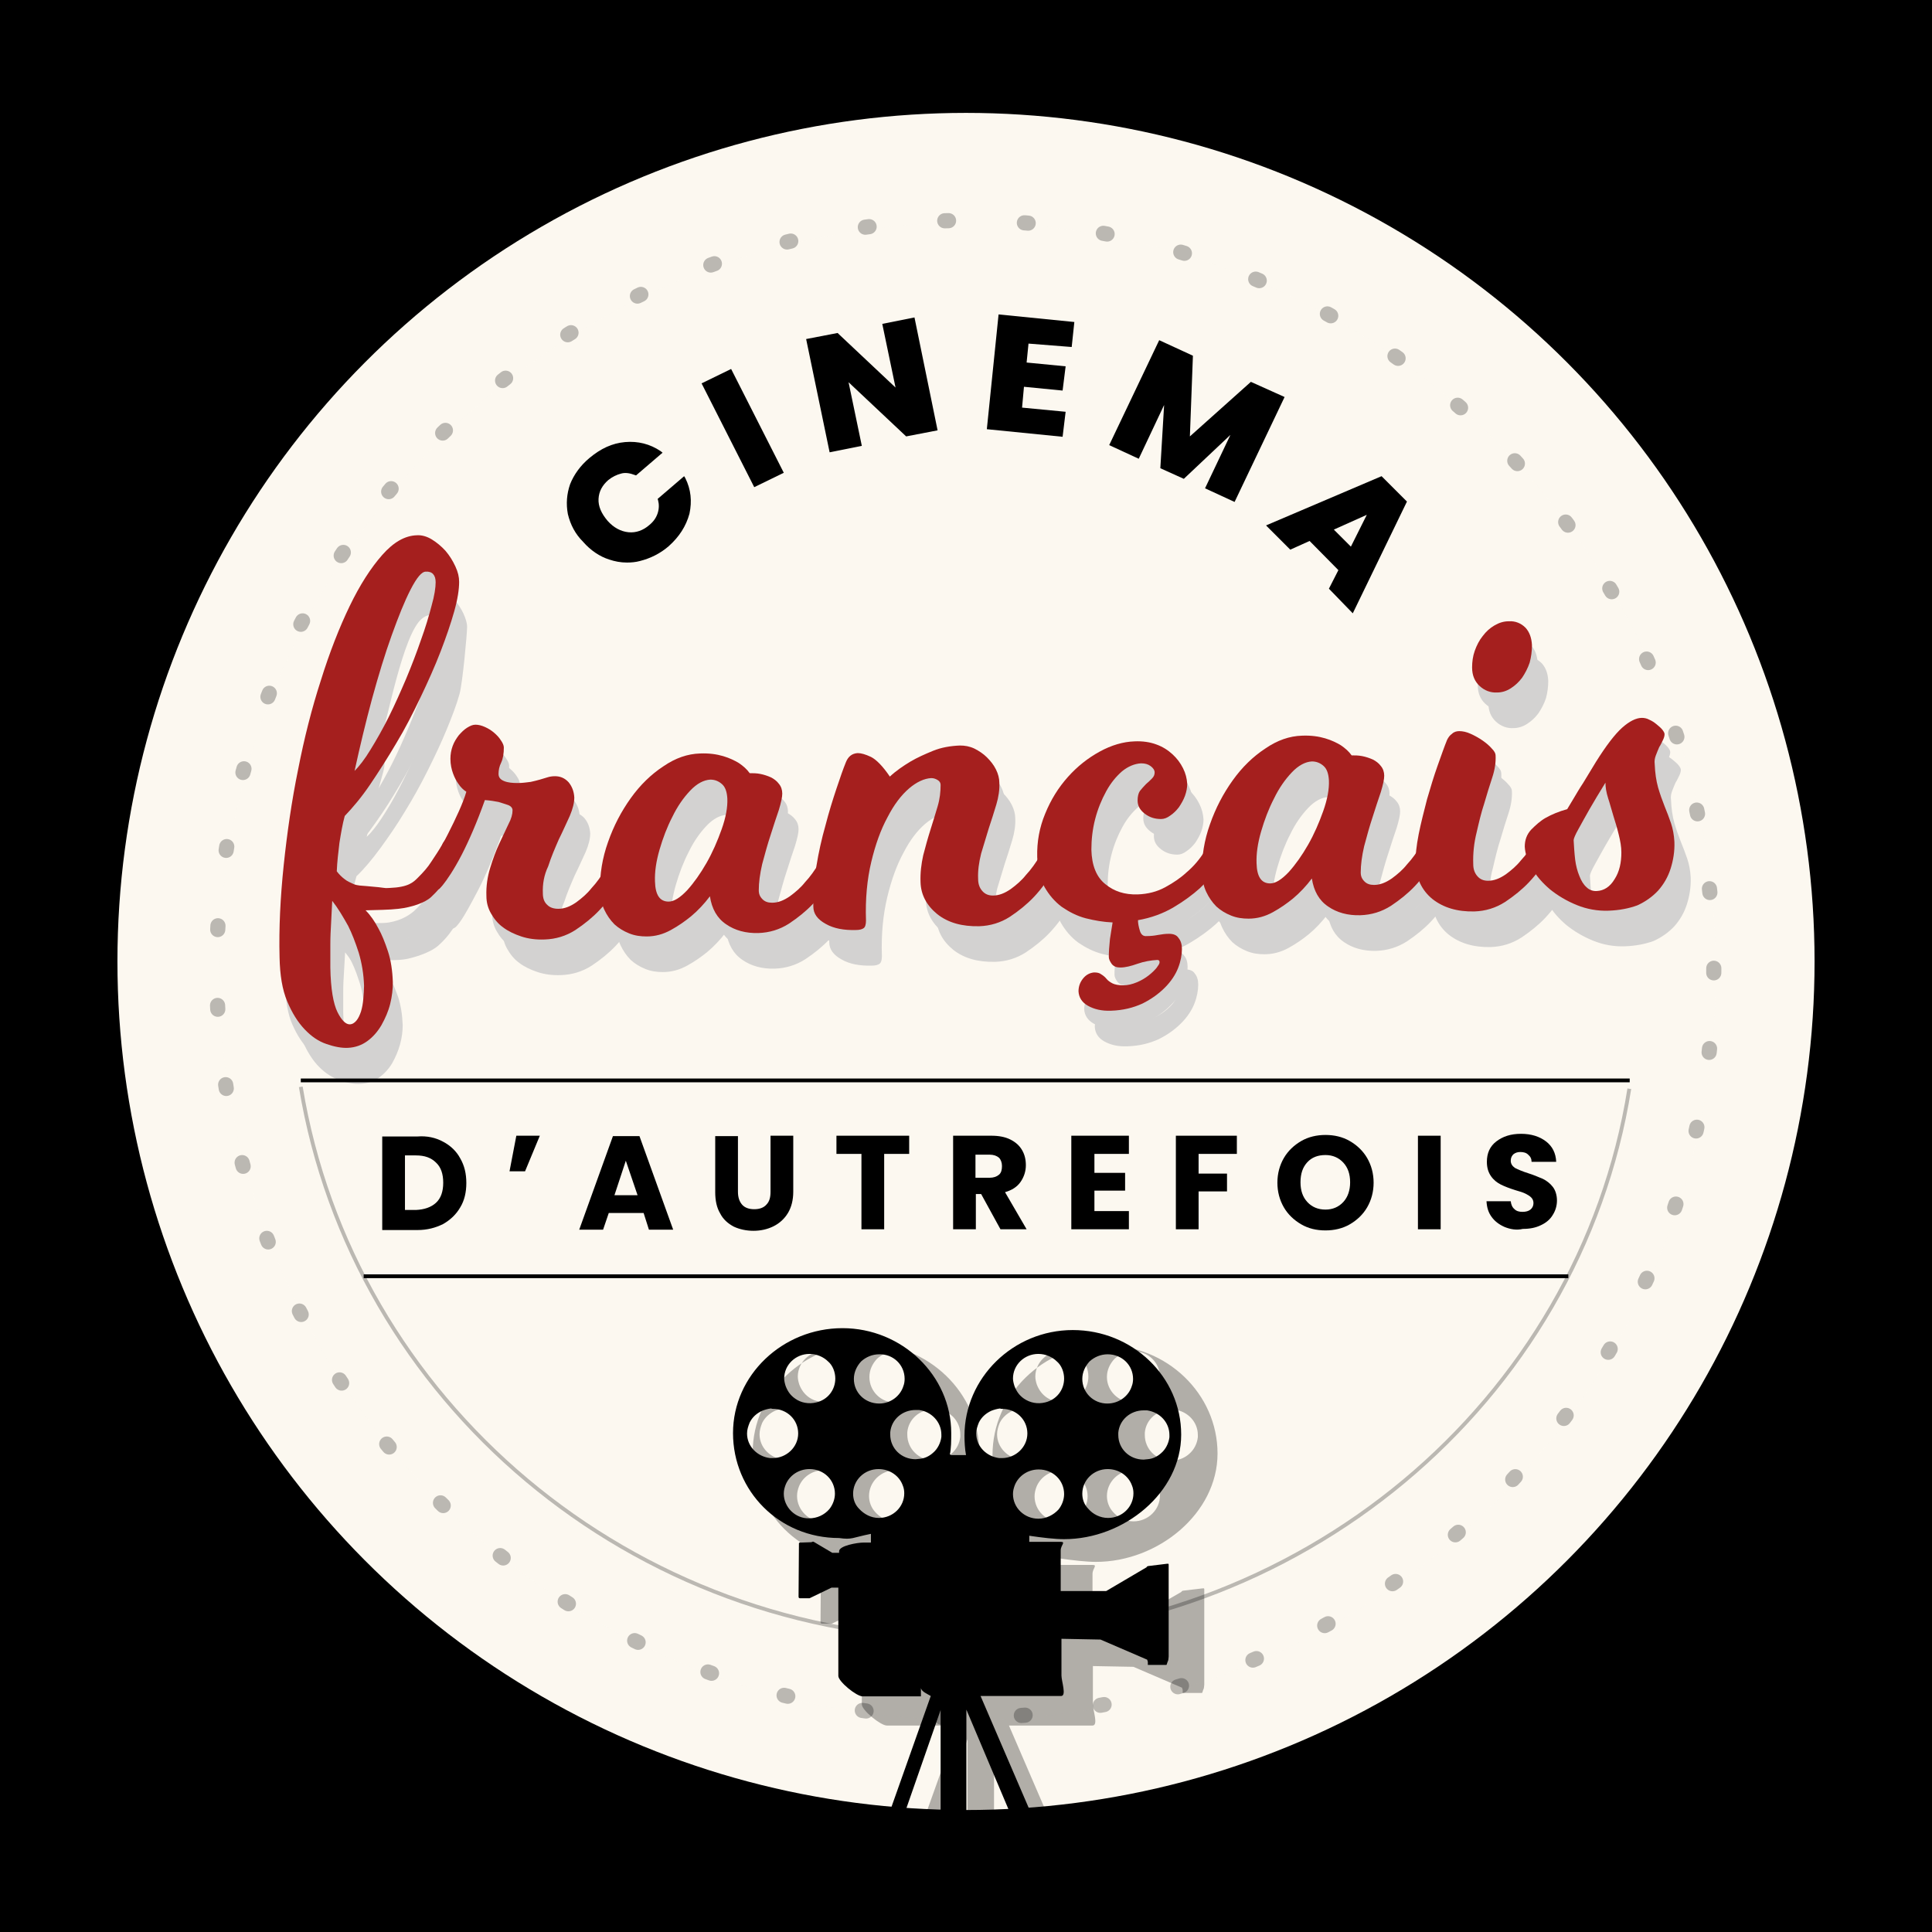 <?xml version="1.0" encoding="utf-8"?>
<!-- Generator: Adobe Illustrator 24.0.0, SVG Export Plug-In . SVG Version: 6.00 Build 0)  -->
<svg version="1.1" id="Calque_1" xmlns="http://www.w3.org/2000/svg" xmlns:xlink="http://www.w3.org/1999/xlink" x="0px" y="0px"
	 viewBox="0 0 510 510" style="enable-background:new 0 0 510 510;" xml:space="preserve">
<rect x="0" y="0" width="510" height="510" fill="#808080" stroke="none"/>
<style type="text/css">
	.st0{fill:#FCF8F0;}
	.st1{opacity:0.26;}
	.st2{fill:none;stroke:#000000;stroke-width:4;stroke-linecap:round;stroke-linejoin:round;stroke-dasharray:1.002,20.038;}
	.st3{opacity:0.26;fill:none;stroke:#000000;stroke-miterlimit:10;enable-background:new    ;}
	.st4{fill:none;stroke:#000000;stroke-miterlimit:10;}
	.st5{opacity:0.3;enable-background:new    ;}
	.st6{fill:#D3D2D1;}
	.st7{fill:#A51F1E;}
</style>
<polygon points="-87.1,-39.5 633.8,-40.7 633.8,568.2 -87.1,569.4 "/>
<g id="BACKGROUND">
</g>
<circle cx="254.8" cy="253.8" r="254"/>
<circle class="st0" cx="255" cy="253.8" r="224"/>
<g>
	<g class="st1">
		<circle class="st0" cx="255.4" cy="256.4" r="197.6"/>
		<circle class="st2" cx="254.8" cy="255.8" r="197.6"/>
	</g>
	<path class="st3" d="M430.1,287.4c-13.2,82.7-87,145.2-175.3,145.2c-88.4,0-161.8-63.1-175.4-145.7"/>
	<path class="st3" d="M81.4,281.2"/>
	<path class="st3" d="M254.8,78.8"/>
	<g>
		<g>
			<path d="M117,301.4c1.9,1,3.5,2.5,4.5,4.4c1.1,1.9,1.6,4,1.6,6.5c0,2.4-0.5,4.6-1.6,6.4c-1.1,1.9-2.6,3.3-4.5,4.4
				c-2,1-4.2,1.6-6.8,1.6h-9.3V300h9.3C112.7,299.8,115,300.3,117,301.4z M115.1,317.5c1.3-1.2,1.9-3,1.9-5.3s-0.6-4.1-1.9-5.3
				c-1.3-1.3-3-1.9-5.3-1.9h-2.9v14.4h2.9C112,319.3,113.8,318.7,115.1,317.5z"/>
			<path d="M136.3,299.8h6.2l-3.9,9.4h-4.1L136.3,299.8z"/>
			<path d="M169.9,320.2h-9.2l-1.5,4.4h-6.3l8.9-24.7h7l8.9,24.7h-6.4L169.9,320.2z M168.3,315.5l-3.1-9.1l-3,9.1H168.3z"/>
			<path d="M194.8,299.8v14.8c0,1.5,0.4,2.6,1.1,3.4c0.7,0.8,1.8,1.2,3.2,1.2s2.5-0.4,3.2-1.2c0.8-0.8,1.1-1.9,1.1-3.4v-14.8h6v14.8
				c0,2.2-0.5,4.1-1.4,5.6s-2.2,2.7-3.8,3.5s-3.4,1.2-5.3,1.2c-1.9,0-3.7-0.4-5.2-1.1c-1.5-0.8-2.8-1.9-3.6-3.5
				c-0.9-1.5-1.3-3.4-1.3-5.6v-14.8h6V299.8z"/>
			<path d="M240,299.8v4.8h-6.6v19.9h-6v-19.9h-6.6v-4.8H240z"/>
			<path d="M264.1,324.5l-5.1-9.3h-1.4v9.3h-6v-24.7h10.1c1.9,0,3.6,0.3,5,1s2.4,1.6,3.1,2.8c0.7,1.2,1,2.5,1,4
				c0,1.6-0.5,3.1-1.4,4.4s-2.3,2.2-4.1,2.7l5.7,9.8L264.1,324.5L264.1,324.5z M257.5,310.9h3.7c1.1,0,1.9-0.3,2.5-0.8
				s0.8-1.3,0.8-2.3c0-0.9-0.3-1.7-0.8-2.2c-0.6-0.5-1.4-0.8-2.5-0.8h-3.7V310.9z"/>
			<path d="M288.9,304.6v5h8.1v4.7h-8.1v5.4h9.1v4.8h-15.2v-24.7H298v4.8L288.9,304.6L288.9,304.6z"/>
			<path d="M326.5,299.8v4.8h-10.1v5.2h7.5v4.7h-7.5v10h-6v-24.7H326.5z"/>
			<path d="M343.5,323.2c-1.9-1.1-3.5-2.6-4.6-4.5s-1.7-4.1-1.7-6.5s0.6-4.6,1.7-6.5s2.7-3.4,4.6-4.5s4.1-1.6,6.4-1.6
				s4.5,0.5,6.4,1.6s3.5,2.6,4.6,4.5s1.7,4.1,1.7,6.5s-0.6,4.6-1.7,6.5s-2.7,3.4-4.6,4.5s-4.1,1.6-6.4,1.6
				C347.5,324.8,345.4,324.3,343.5,323.2z M354.6,317.3c1.2-1.3,1.8-3.1,1.8-5.2c0-2.2-0.6-3.9-1.8-5.2c-1.2-1.3-2.8-2-4.7-2
				c-2,0-3.6,0.6-4.8,1.9c-1.2,1.3-1.8,3-1.8,5.3c0,2.2,0.6,3.9,1.8,5.2c1.2,1.3,2.8,2,4.8,2C351.8,319.3,353.4,318.6,354.6,317.3z"
				/>
			<path d="M380.3,299.8v24.7h-6v-24.7H380.3z"/>
			<path d="M397.2,323.9c-1.4-0.6-2.6-1.5-3.4-2.6c-0.9-1.2-1.3-2.5-1.4-4.2h6.4c0.1,0.9,0.4,1.6,1,2.1c0.5,0.5,1.2,0.7,2.1,0.7
				s1.6-0.2,2.1-0.6s0.8-1,0.8-1.7c0-0.6-0.2-1.1-0.6-1.5s-0.9-0.7-1.5-1s-1.5-0.6-2.6-0.9c-1.6-0.5-2.9-1-3.9-1.5s-1.9-1.2-2.6-2.2
				s-1.1-2.2-1.1-3.8c0-2.3,0.8-4.1,2.5-5.4s3.8-2,6.5-2s4.9,0.7,6.6,2s2.6,3.1,2.7,5.4h-6.5c0-0.8-0.3-1.4-0.9-1.9
				c-0.5-0.5-1.2-0.7-2.1-0.7c-0.7,0-1.3,0.2-1.8,0.6c-0.4,0.4-0.7,0.9-0.7,1.7c0,0.8,0.4,1.4,1.1,1.9c0.8,0.4,1.9,0.9,3.5,1.4
				s2.9,1.1,3.9,1.5c1,0.5,1.9,1.2,2.6,2.1s1.1,2.2,1.1,3.6s-0.4,2.7-1.1,3.8c-0.7,1.2-1.8,2.1-3.1,2.7c-1.4,0.7-3,1-4.8,1
				C400.3,324.8,398.7,324.5,397.2,323.9z"/>
		</g>
	</g>
</g>
<g>
	<line class="st4" x1="96" y1="336.9" x2="414" y2="336.9"/>
</g>
<path class="st5" d="M236.4,411v2.4h-2.1c-1.6,0-6.6,0.8-6.6,2.4v0.4h-1.9l-5.1-3c-0.2-0.1-0.4,0-0.6,0.1l-2.8,0.1l0,0
	c-0.1,0-0.3-0.1-0.4,0c-0.1,0.1-0.2,0.1-0.2,0.2l-0.1,14.5c0,0.1,0,0.3,0.1,0.4s0.2,0.1,0.3,0.1h2.9c0.1,0-0.1,0-0.1,0
	c0.1,0-0.3,0-0.2,0l6-2.9h1.9v24.2c0,1.6,5,5.6,6.6,5.6h16v-2.4c0,1,1.9,1.8,2.7,2.3l-11.2,31.3c-0.5,1.3-0.1,2.8,1.3,3.3
	c0.3,0.1,0.2,0.2,0.6,0.2c1,0,1.2-0.6,1.6-1.6l10.3-29.5v29.1c0,1.4,2,2.5,3.5,2.5s3.5-1.1,3.5-2.5v-29.1l12.6,29.5
	c0.4,1,2,1.6,3.1,1.6c0.3,0,0.4,0,0.7-0.2c1.3-0.5,1.6-2,1-3.3l-13.5-31.3c0.8-0.5-0.4-1.3-0.4-2.3v2.4h22.5c1.6,0,0.1-4,0.1-5.6
	v-10.1l10.7,0.2l12.8,5.5c0.1,0,0.1,0.5,0.2,0.5v0.9l0,0h5.1l0,0c0.1,0,0.3-0.9,0.4-1s0.2-1,0.2-1.2v-25.2c0-0.3-0.2-0.2-0.5-0.2
	l-5.1,0.6l0,0c-0.1,0-0.3,0.1-0.4,0.2v0.1l-11.1,6.4h-12.4v-11.1c0-1.6,1.5-2.4-0.1-2.4h-8.5v-1.7c3.5,0.5,7,0.9,9.5,0.9
	c16.4,0,32.1-12.8,32.1-28.6c0-15.8-13.4-28.6-29.7-28.6c-16.4,0-29.7,13.2-29.7,29c0,1.6,0.1,3.6,0.4,5.3h-4c0,0-0.2-0.4-0.3,0
	c0.4-1.7,0.4-4.1,0.4-6c0-15.8-13.5-28.7-29.8-28.7c-16.4,0-30,12.9-30,28.7s12.7,28.7,29.1,28.7C231.4,412.6,231.2,412,236.4,411z
	 M210.4,394.9c0-0.9,0.2-1.7,0.5-2.5c1-2.5,3.5-4.3,6.5-4.3c3.9,0,7,3,7,6.8c0,1.6-0.6,3.1-1.6,4.3c-1.3,1.5-3.3,2.5-5.5,2.5
	C213.7,401.8,210.4,398.7,210.4,394.9z M207.5,371.7c3.9,0,7,3,7,6.8s-3.2,6.8-7,6.8c-0.2,0-0.5,0-0.7,0c-3.5-0.4-6.3-3.2-6.3-6.7
	c0-1,0.3-2,0.7-3c0.7-1.4,1.9-2.5,3.4-3.2c0.8-0.3,1.6-0.5,2.4-0.6C207.1,371.7,207.3,371.7,207.5,371.7z M224.6,363.4
	c0,3.1-2.1,5.8-5.2,6.5c-2.1,0.5-4.2,0.1-5.8-1c-1.3-0.9-2.1-2.1-2.6-3.4c-0.2-0.6-0.4-1.4-0.4-2.1c0-3.7,3.1-6.8,7-6.8
	c2,0,3.8,0.8,5.1,2.1C223.9,359.8,224.6,361.5,224.6,363.4z M309.2,385.6c-3.9,0-7-3-7-6.8c0-0.2,0-0.4,0-0.6c0.3-3.5,3.3-6.1,7-6.1
	c0.3,0,0.6,0,0.9,0c3.5,0.5,6.1,3.3,6.1,6.7c0,0.2,0,0.4,0,0.6c-0.2,1.7-1,3.3-2.3,4.4c-1,0.9-2.3,1.5-3.7,1.7
	C309.8,385.5,309.5,385.6,309.2,385.6z M292.2,394.9c0-3.7,3.1-6.8,7-6.8c3.1,0,5.7,1.9,6.6,4.5c0.3,0.7,0.4,1.5,0.4,2.2
	c0,3.7-3.1,6.8-7,6.8c-2.2,0-4.1-1-5.4-2.5C292.8,398,292.2,396.5,292.2,394.9z M292.2,363.5c0-1.9,0.8-3.5,2-4.8c1.3-1.2,3.1-2,5-2
	c3.9,0,7,3,7,6.8c0,0.6-0.1,1.3-0.3,1.9c-0.8,2.8-3.5,4.9-6.7,4.9C295.3,370.2,292.2,367.2,292.2,363.5z M270.2,371.7
	c3.9,0,7,3,7,6.8s-3.2,6.8-7,6.8c-0.2,0-0.5,0-0.7,0c-3.5-0.4-6.3-3.2-6.3-6.7c0-1,0.3-2,0.7-3c0.7-1.4,1.9-2.5,3.4-3.2
	c0.8-0.3,1.6-0.5,2.4-0.6C269.9,371.7,270.1,371.7,270.2,371.7z M287.3,363.4c0,3.1-2.1,5.8-5.2,6.5c-2.1,0.5-4.2,0.1-5.8-1
	c-1.3-0.9-2.1-2.1-2.6-3.4c-0.2-0.6-0.4-1.4-0.4-2.1c0-3.7,3.1-6.8,7-6.8c2,0,3.8,0.8,5.1,2.1C286.6,359.8,287.3,361.5,287.3,363.4z
	 M280.1,401.8c-3.8,0-7-3-7-6.8c0-0.9,0.2-1.7,0.5-2.5c1-2.5,3.5-4.3,6.5-4.3c3.9,0,7,3,7,6.8c0,1.6-0.6,3.1-1.6,4.3
	C284.3,400.8,282.3,401.8,280.1,401.8z M229.4,394.9c0-3.7,3.1-6.8,7-6.8c3.1,0,5.7,1.9,6.6,4.5c0.3,0.7,0.4,1.5,0.4,2.2
	c0,3.7-3.1,6.8-7,6.8c-2.2,0-4.1-1-5.4-2.5C230,398,229.4,396.5,229.4,394.9z M243.5,363.5c0,0.6-0.1,1.3-0.3,1.9
	c-0.8,2.8-3.5,4.9-6.7,4.9c-3.9,0-7-3-7-6.8c0-1.9,0.8-3.5,2-4.8c1.3-1.2,3.1-2,5-2C240.4,356.6,243.5,359.6,243.5,363.5z
	 M253.5,378.7c0,0.2,0,0.4,0,0.6c-0.2,1.7-1,3.3-2.3,4.4c-1,0.9-2.3,1.5-3.7,1.7c-0.3,0-0.7,0.1-1,0.1c-3.9,0-7-3-7-6.8
	c0-0.2,0-0.4,0-0.6c0.3-3.5,3.3-6.1,7-6.1c0.3,0,0.6,0,0.9,0C250.9,372.4,253.5,375.2,253.5,378.7z"/>
<path d="M229.9,404.9v2.3h-2c-1.5,0-6.4,0.8-6.4,2.3v0.4h-1.8l-4.9-2.9c-0.2-0.1-0.4,0-0.6,0.1l-2.7,0.1l0,0c-0.1,0-0.3-0.1-0.4,0
	c-0.1,0.1-0.2,0.1-0.2,0.2l-0.1,14c0,0.1,0,0.3,0.1,0.4s0.2,0.1,0.3,0.1h2.8c0.1,0-0.1,0-0.1,0c0.1,0-0.3,0-0.2,0l5.8-2.8h1.8v23.3
	c0,1.5,4.8,5.4,6.4,5.4h15.4v-2.3c0,1,1.8,1.7,2.6,2.2L235,477.9c-0.5,1.3-0.1,2.7,1.3,3.2c0.3,0.1,0.2,0.2,0.6,0.2
	c1,0,1.2-0.6,1.5-1.5l9.9-28.4v27.9c0,1.4,1.9,2.4,3.4,2.4c1.4,0,3.4-1.1,3.4-2.4v-28l12,28.4c0.4,1,1.9,1.5,3,1.5
	c0.3,0,0.4,0,0.7-0.2c1.3-0.5,1.5-1.9,1-3.2l-13-30.2c0.8-0.5-0.4-1.3-0.4-2.2v2.3h21.7c1.5,0,0.1-3.9,0.1-5.4v-9.7l10.3,0.2
	l12.3,5.3c0.1,0,0.1,0.5,0.2,0.5v0.9l0,0h4.9l0,0c0.1,0,0.3-0.9,0.4-1s0.2-1,0.2-1.2V413c0-0.3-0.2-0.2-0.5-0.2l-4.9,0.6l0,0
	c-0.1,0-0.3,0.1-0.4,0.2v0.1L292,420h-12v-10.7c0-1.5,1.5-2.3-0.1-2.3h-8.2v-1.6c3.4,0.5,6.7,0.9,9.2,0.9
	c15.8,0,30.9-12.3,30.9-27.6c0-15.3-12.9-27.6-28.6-27.6c-15.8,0-28.6,12.7-28.6,27.9c0,1.5,0.1,3.5,0.4,5.1h-4c0,0-0.2-0.4-0.3,0
	c0.4-1.6,0.4-4,0.4-5.8c0-15.2-13-27.7-28.7-27.7c-15.8,0-28.9,12.4-28.9,27.7s12.2,27.7,28,27.7C225,406.5,224.9,405.9,229.9,404.9
	z M206.9,394.3c0-0.9,0.2-1.6,0.5-2.4c1-2.4,3.4-4.1,6.3-4.1c3.8,0,6.7,2.9,6.7,6.5c0,1.5-0.6,3-1.5,4.1c-1.3,1.5-3.2,2.4-5.3,2.4
	C209.9,400.9,206.9,397.8,206.9,394.3z M204,371.9c3.8,0,6.7,2.9,6.7,6.5s-3.1,6.5-6.7,6.5c-0.2,0-0.5,0-0.7,0
	c-3.4-0.4-6.1-3.1-6.1-6.5c0-1,0.3-1.9,0.7-2.9c0.7-1.4,1.8-2.4,3.3-3.1c0.8-0.3,1.5-0.5,2.3-0.6C203.8,371.9,203.9,371.9,204,371.9
	z M220.5,363.9c0,3-2,5.6-5,6.3c-2,0.5-4.1,0.1-5.6-1c-1.3-0.9-2-2-2.5-3.3c-0.2-0.6-0.4-1.4-0.4-2c0-3.6,3-6.5,6.7-6.5
	c1.9,0,3.7,0.8,4.9,2C219.8,360.4,220.5,362.2,220.5,363.9z M301.9,385.3c-3.8,0-6.7-2.9-6.7-6.5c0-0.2,0-0.4,0-0.6
	c0.3-3.4,3.2-5.9,6.7-5.9c0.3,0,0.6,0,0.9,0c3.4,0.5,5.9,3.2,5.9,6.5c0,0.2,0,0.4,0,0.6c-0.2,1.6-1,3.2-2.2,4.2
	c-1,0.9-2.2,1.5-3.6,1.6C302.6,385.2,302.2,385.3,301.9,385.3z M285.7,394.3c0-3.6,3-6.5,6.7-6.5c3,0,5.5,1.8,6.4,4.3
	c0.3,0.7,0.4,1.4,0.4,2.1c0,3.6-3,6.5-6.7,6.5c-2.1,0-4-1-5.2-2.4C286.2,397.2,285.7,395.8,285.7,394.3z M285.7,364
	c0-1.8,0.8-3.4,1.9-4.6c1.3-1.2,3-1.9,4.8-1.9c3.8,0,6.7,2.9,6.7,6.5c0,0.6-0.1,1.3-0.3,1.8c-0.8,2.7-3.4,4.7-6.5,4.7
	C288.6,370.5,285.7,367.6,285.7,364z M264.5,371.9c3.8,0,6.7,2.9,6.7,6.5s-3.1,6.5-6.7,6.5c-0.2,0-0.5,0-0.7,0
	c-3.4-0.4-6.1-3.1-6.1-6.5c0-1,0.3-1.9,0.7-2.9c0.7-1.4,1.8-2.4,3.3-3.1c0.8-0.3,1.5-0.5,2.3-0.6
	C264.1,371.9,264.3,371.9,264.5,371.9z M280.9,363.9c0,3-2,5.6-5,6.3c-2,0.5-4,0.1-5.6-1c-1.3-0.9-2-2-2.5-3.3
	c-0.2-0.6-0.4-1.4-0.4-2c0-3.6,3-6.5,6.7-6.5c1.9,0,3.7,0.8,4.9,2C280.2,360.4,280.9,362.2,280.9,363.9z M274.1,400.9
	c-3.7,0-6.7-2.9-6.7-6.5c0-0.9,0.2-1.6,0.5-2.4c1-2.4,3.4-4.1,6.3-4.1c3.8,0,6.7,2.9,6.7,6.5c0,1.5-0.6,3-1.5,4.1
	C278.1,399.9,276.2,400.9,274.1,400.9z M225.2,394.3c0-3.6,3-6.5,6.7-6.5c3,0,5.5,1.8,6.4,4.3c0.3,0.7,0.4,1.4,0.4,2.1
	c0,3.6-3,6.5-6.7,6.5c-2.1,0-3.9-1-5.2-2.4C225.7,397.2,225.2,395.8,225.2,394.3z M238.8,364c0,0.6-0.1,1.3-0.3,1.8
	c-0.8,2.7-3.4,4.7-6.4,4.7c-3.8,0-6.7-2.9-6.7-6.5c0-1.8,0.8-3.4,1.9-4.6c1.3-1.2,3-1.9,4.8-1.9C235.7,357.4,238.8,360.2,238.8,364z
	 M248.5,378.7c0,0.2,0,0.4,0,0.6c-0.2,1.6-1,3.2-2.2,4.2c-1,0.9-2.2,1.5-3.6,1.6c-0.3,0-0.7,0.1-1,0.1c-3.8,0-6.7-2.9-6.7-6.5
	c0-0.2,0-0.4,0-0.6c0.3-3.4,3.2-5.9,6.7-5.9c0.3,0,0.6,0,0.9,0C245.8,372.6,248.5,375.3,248.5,378.7z"/>
<g>
	<g>
		<path class="st6" d="M122,241.3c-0.7,1.2-1.6,2.6-2.6,4.1s-2.3,3-3.8,4.3s-4.5,2.6-8,3.4c-2.3,0.5-5.3,0.3-8.1,0.4
			c1.2,1.2,2.3,2.6,3.2,4.3c0.9,1.4,1.6,3.2,2.4,5.4c0.7,2.2,1.1,4.6,1.2,7.4c0,1.6-0.2,3.3-0.7,5.1c-0.5,1.8-1.2,3.4-2.1,5
			c-0.9,1.5-2.1,2.8-3.5,3.8s-3,1.5-4.8,1.6c-1.6,0.1-3.4-0.2-5.4-0.9c-2-0.7-3.8-1.8-5.5-3.5s-3.1-3.9-4.3-6.6
			c-1.2-2.7-1.8-6.2-1.9-10.3c-0.2-6.9,0.2-14.2,1-21.8s2-15.1,3.5-22.4c1.5-7.3,3.4-14.3,5.6-21c2.2-6.6,4.6-12.5,7.1-17.5
			c2.6-5,6.6-12.7,7.9-16.6c2.9-8.5,6.9-12.9,9.7-13c1.3,0,2.4,2.4,3.6,3.1c1.2,0.7,2.4,1.6,3.4,2.7c1,1.1,1.8,2.3,2.4,3.6
			s1,2.5,1,3.6c0,1.8-1.2,14.9-2,17.7c-0.8,2.9-2,6-3.4,9.4s-3.1,7-5,10.8s-3.9,7.4-6,10.8c-2.1,3.5-4.3,6.7-6.5,9.7
			s-4.3,5.5-6.3,7.4c-0.6,2-1,4.1-1.3,6.3s-0.5,4.5-0.6,6.7c0.5,0.8,1.2,1.4,1.9,1.9c0.6,0.4,1.4,0.8,2.3,1.1c0.9,0.4,1.3,1.1,2.5,1
			c1.9-0.1,4.9,0.1,6.6-0.2c3.5-0.6,5.6-2.1,6.8-3.2c1.2-1.1,1.1-1.3,2.4-2.4c1.8-1.6,3.2-4,4-5.2c0.1-0.3,0.5,0.1,0.8-0.3
			c0.1-0.2-0.3,0.2,0,0s0.6-1.6,1-1.6c0.6,0,1.1,0.2,1.6,0.7s0.8,1.1,0.8,1.8c0,0.3,0,0.7-0.1,1s-0.2,0.6-0.4,1
			C122.3,240.5,122.1,240.9,122,241.3z M91.1,251.4c-0.1,1.7-0.2,3.5-0.3,5.3c-0.1,1.5-0.2,3.2-0.2,5.1c0,1.8,0,3.6,0,5.3
			c0.1,5.1,0.7,8.5,1.8,10.5c1.1,1.9,2.1,2.9,3,2.8c0.7,0,1.2-0.3,1.7-0.9s0.8-1.3,1.1-2.2c0.3-0.9,0.5-1.8,0.6-2.9s0.2-2.1,0.1-3.2
			c-0.1-2.7-0.5-5.3-1.4-7.8c-0.8-2.5-1.7-4.6-2.7-6.3C93.8,255.1,92.5,253.1,91.1,251.4z M116.8,176.4c0-1.7,0-13.3-1.6-13.2
			c-1,0-1.4-1.8-3.8,0.1c-5,3.9-9.3,27.5-10.9,32c-1.6,4.4,2.2,3.1,0.6,8.7c-1.6,5.6-3,11.2-4.3,16.9c1.2-1.1,2.5-2.7,4-5
			s3-4.8,4.5-7.7c1.5-2.8,2.9-5.8,4.3-9s2.6-6.2,3.7-9.1c1.1-2.9,2-5.6,2.6-8C116.5,179.6,116.8,177.7,116.8,176.4z"/>
		<path class="st6" d="M147.6,245.2c0,1.4,0.4,2.4,1.2,3.1c0.7,0.7,1.7,1,2.9,1c1.6,0,3.1-0.6,4.7-1.7c1.5-1.1,2.9-2.3,4-3.7
			c1.4-1.5,2.6-3.2,3.8-5.2c0.1-0.2,0.3-0.5,0.6-0.9c0.2-0.2,0.4-0.3,0.7-0.6c0.3-0.2,0.7-0.3,1.1-0.3c0.6,0,1.2,0.2,1.7,0.7
			s0.8,1,0.8,1.6c0,0.3,0,0.6-0.2,0.9c-0.1,0.3-0.2,0.6-0.4,0.9c-0.2,0.3-0.3,0.7-0.4,1.1c-1.7,2.8-3.5,5.4-5.6,7.6
			c-1.8,1.9-3.9,3.6-6.3,5.2c-2.5,1.6-5.2,2.4-8.1,2.5c-2.3,0.1-4.4-0.2-6.2-0.8c-1.8-0.6-3.5-1.4-4.8-2.4c-1.4-1-2.4-2.3-3.2-3.7
			s-1.2-2.9-1.2-4.6c-0.1-2.6,0.3-5.1,1-7.4c0.7-2.3,1.5-4.5,2.4-6.4s1.7-3.6,2.4-5.1c0.8-1.5,1.1-2.7,1.1-3.7
			c0-0.6-0.4-1.1-1.2-1.4c-0.8-0.3-1.6-0.5-2.5-0.8c-1-0.2-2.2-0.4-3.6-0.5c-2.1,5.9-4.2,10.7-6.1,14.4c-2,3.8-3.5,6.6-4.8,8.4
			c-0.2,0.2-0.4,0.6-0.9,1.1c-0.4,0.5-1,0.7-1.7,0.8c-0.6,0-1.2-0.2-1.7-0.7s-0.8-1.1-0.8-1.7c0-0.6,0.1-1.1,0.5-1.6
			c0.3-0.5,0.6-1,0.7-1.3c1.1-1.6,2.6-4.2,4.5-7.7s3.7-8.1,5.3-13.8c-0.8-0.5-1.5-1.2-2.1-2.1c-0.5-0.7-1-1.6-1.4-2.7
			c-0.4-1.1-0.7-2.4-0.7-3.9c0-1.2,0.2-2.3,0.6-3.4c0.4-1.1,1-2,1.6-2.8c0.7-0.8,1.4-1.5,2.2-2c0.8-0.5,1.5-0.8,2.2-0.8
			c0.8,0,1.6,0.2,2.5,0.6c0.9,0.4,1.7,0.9,2.4,1.5s1.3,1.2,1.8,2c0.5,0.7,0.8,1.4,0.8,1.9c0,1.6-0.2,2.9-0.7,4c-0.5,1-0.7,2-0.7,3
			c0,0.9,0.5,1.5,1.5,1.9s2.2,0.5,3.6,0.5c1.3,0,2.5-0.2,3.4-0.3c0.9-0.2,1.7-0.4,2.4-0.6c0.7-0.2,1.4-0.4,2-0.6
			c0.6-0.2,1.3-0.3,2-0.3c1.4,0,2.6,0.5,3.6,1.6c0.9,1.1,1.4,2.4,1.5,4c0,1.4-0.4,3-1.2,4.9c-0.9,1.9-1.8,4-2.9,6.2
			c-1,2.3-2,4.6-2.8,7.1C147.9,240.4,147.5,242.8,147.6,245.2z"/>
		<path class="st6" d="M224.5,240.4c-1.7,2.8-3.5,5.4-5.6,7.6c-1.8,1.9-3.9,3.6-6.3,5.2c-2.5,1.6-5.2,2.4-8.1,2.5
			c-3.3,0.1-6.2-0.7-8.5-2.3c-2.4-1.6-3.8-4.1-4.3-7.4c-1.5,2-3.2,3.8-5,5.3c-1.6,1.3-3.3,2.5-5.3,3.6c-2,1.1-4.1,1.7-6.4,1.7
			c-1.6,0-3.1-0.2-4.6-0.8c-1.5-0.6-2.8-1.4-3.9-2.4c-1.1-1.1-2-2.4-2.7-3.9s-1-3.1-1.1-5c-0.1-4.3,0.6-8.6,2.1-12.8
			c1.5-4.3,3.5-8.1,6-11.6s5.4-6.3,8.6-8.4c3.2-2.2,6.4-3.3,9.7-3.4c2.4-0.1,4.4,0.2,6.1,0.7c1.7,0.5,3.1,1.2,4.1,1.8
			c1.2,0.8,2.2,1.7,2.9,2.7c0.9,0,1.8,0,2.8,0.2s1.9,0.5,2.8,0.9c0.8,0.4,1.6,1,2.1,1.7c0.6,0.7,0.9,1.6,0.9,2.6
			c0,0.9-0.3,2.3-0.9,4.3c-0.7,2-1.4,4.2-2.2,6.7c-0.8,2.4-1.5,5-2.2,7.6c-0.6,2.6-0.9,4.9-0.9,6.9c0,1,0.3,1.7,1,2.4
			c0.6,0.6,1.4,0.9,2.5,0.9c1.6,0,3.1-0.6,4.7-1.7c1.5-1.1,2.9-2.3,4-3.7c1.4-1.5,2.6-3.2,3.8-5.2c0.1-0.2,0.3-0.5,0.6-0.9
			c0.2-0.2,0.4-0.3,0.7-0.6c0.3-0.2,0.7-0.3,1.1-0.3c0.6,0,1.2,0.2,1.7,0.7s0.8,1,0.8,1.6c0,0.3,0,0.6-0.2,0.9
			c-0.1,0.3-0.2,0.6-0.4,0.9C224.8,239.6,224.7,240,224.5,240.4z M196.3,220.1c-0.1-1.7-0.5-3-1.4-3.8s-1.9-1.2-3.1-1.2
			c-1.7,0.1-3.5,1-5.3,2.9s-3.4,4.2-4.7,6.9c-1.4,2.7-2.5,5.6-3.4,8.7c-0.9,3.1-1.3,5.9-1.2,8.4c0.1,3.6,1.3,5.3,3.6,5.3
			c1.4,0,3-1,4.9-3c1.8-2,3.5-4.4,5.1-7.2s2.9-5.8,4-8.9C195.9,225.1,196.4,222.4,196.3,220.1z"/>
		<path class="st6" d="M262.4,241.4c0,1.4,0.4,2.4,1.1,3.2s1.6,1.2,2.8,1.2c1.6,0,3.1-0.6,4.7-1.7c1.5-1.1,2.9-2.3,4-3.7
			c1.4-1.5,2.6-3.2,3.8-5.2c0.1-0.2,0.3-0.5,0.6-0.9c0.2-0.2,0.4-0.3,0.7-0.6c0.3-0.2,0.7-0.3,1.1-0.3c0.6,0,1.2,0.2,1.7,0.7
			s0.8,1,0.8,1.6c0,0.3,0,0.6-0.2,0.9c-0.1,0.3-0.2,0.6-0.4,0.9c-0.2,0.3-0.3,0.7-0.4,1.1c-1.7,2.8-3.5,5.4-5.6,7.6
			c-1.8,1.9-3.9,3.6-6.3,5.2c-2.5,1.6-5.2,2.4-8.1,2.5c-4.5,0.1-8.2-0.9-11.1-3.2c-2.8-2.3-4.3-5.1-4.4-8.4
			c-0.1-2.5,0.2-4.8,0.7-7.1c0.6-2.3,1.2-4.5,1.9-6.7s1.3-4.2,1.9-6.2c0.6-2,0.8-3.9,0.8-5.7c0-0.6-0.3-1-0.8-1.3s-1-0.5-1.7-0.5
			c-1.8,0.1-3.8,1-5.8,2.7c-2.1,1.8-4,4.3-5.7,7.6c-1.8,3.3-3.2,7.2-4.3,11.8s-1.6,9.8-1.4,15.5c0,1-0.2,1.7-0.6,2
			c-0.4,0.3-1.1,0.5-2,0.5c-3.2,0.1-5.9-0.4-8-1.6c-2.2-1.2-3.3-2.7-3.3-4.6c-0.1-3.3,0.2-6.9,0.8-10.6c0.6-3.7,1.4-7.3,2.4-10.8
			c0.9-3.5,1.9-6.7,2.9-9.7s1.8-5.3,2.5-7c0.6-1.5,1.6-2.3,3.1-2.4c0.9,0,2,0.3,3.5,1c1.4,0.7,3.1,2.4,5,5.2c1.6-1.5,3.5-2.8,5.5-4
			c1.7-1,3.7-1.9,5.9-2.8c2.2-0.9,4.6-1.3,7.1-1.4c1.3,0,2.5,0.2,3.8,0.8c1.2,0.6,2.4,1.4,3.3,2.3c1,1,1.8,2,2.4,3.2
			s0.9,2.4,0.9,3.5c0.1,1.8-0.2,3.8-0.8,5.8c-0.6,2-1.3,4.2-2,6.3c-0.7,2.2-1.3,4.4-2,6.6C262.7,237.1,262.4,239.3,262.4,241.4z"/>
		<path class="st6" d="M326.8,237.4c-1.7,2.3-3.6,4.4-5.8,6.5c-1.9,1.7-4.2,3.4-6.9,5c-2.7,1.6-5.9,2.8-9.4,3.4
			c0,0.9,0.2,1.8,0.5,2.8c0.3,1,0.9,1.5,1.8,1.4c1,0,2-0.1,3-0.3c1.1-0.2,2-0.3,2.9-0.3c1.1,0,2,0.3,2.5,1.1
			c0.6,0.7,0.9,1.7,0.9,2.9c0,1.5-0.3,3.2-1,5s-1.9,3.6-3.5,5.2s-3.5,3-5.9,4.2c-2.4,1.1-5.1,1.8-8.3,1.9c-2.5,0.1-4.5-0.4-6.1-1.3
			s-2.4-2.2-2.5-3.8c0-1.3,0.4-2.4,1.2-3.4c0.8-1,1.8-1.5,2.9-1.6c0.8,0,1.4,0.1,1.9,0.5c0.5,0.3,1,0.7,1.4,1.2s1,0.9,1.6,1.2
			c0.6,0.3,1.6,0.5,2.8,0.5c1.2,0,2.4-0.3,3.6-0.8s2.2-1.1,3.1-1.8c0.9-0.7,1.6-1.4,2.1-2c0.5-0.7,0.8-1.1,0.8-1.5s-0.2-0.6-0.6-0.6
			c-1.7,0.1-3.5,0.4-5.2,1s-3.2,1-4.6,1c-1,0-1.7-0.3-2.2-0.9c-0.5-0.7-0.8-1.3-0.8-1.9c0-1.3,0.1-2.8,0.3-4.7
			c0.3-1.8,0.5-3.3,0.7-4.4c-2.4-0.1-4.7-0.5-7.1-1.1c-2.3-0.6-4.4-1.7-6.3-3c-1.9-1.4-3.4-3.2-4.6-5.3c-1.2-2.2-1.8-4.8-1.9-7.9
			c-0.1-4,0.6-7.8,2.1-11.4c1.5-3.7,3.5-6.9,6-9.7s5.3-5,8.4-6.7s6.2-2.6,9.2-2.7c2.1-0.1,4.1,0.2,5.7,0.8c1.7,0.6,3.1,1.5,4.3,2.6
			c1.2,1.1,2.1,2.3,2.8,3.7c0.7,1.4,1,2.7,1.1,4.1c0,1-0.2,2.1-0.6,3.2c-0.4,1.1-1,2.1-1.6,3c-0.7,0.9-1.4,1.6-2.3,2.2
			c-0.8,0.6-1.6,0.9-2.4,0.9c-1.6,0-3-0.4-4.3-1.4s-1.9-2.1-1.9-3.5c0-1,0.2-1.9,0.6-2.5c0.5-0.6,1-1.2,1.6-1.8
			c0.6-0.5,1.1-1,1.6-1.5s0.7-1,0.7-1.6s-0.4-1.2-1.1-1.7s-1.5-0.7-2.5-0.7c-1.7,0.1-3.4,0.8-5,2.1c-1.6,1.4-3,3.1-4.2,5.3
			s-2.2,4.6-2.9,7.3c-0.7,2.7-1,5.4-1,8.1c0.1,4.1,1.3,7.2,3.7,9.1c2.3,1.9,5.1,2.8,8.5,2.7c2.7-0.1,5.1-0.7,7.3-1.9
			c2.2-1.2,4.1-2.5,5.6-3.9c1.9-1.6,3.5-3.5,4.8-5.6c0.2-0.2,0.4-0.5,0.7-0.9c0.2-0.2,0.5-0.4,0.8-0.6c0.3-0.2,0.7-0.3,1.1-0.3
			c0.7,0,1.3,0.2,1.8,0.7s0.7,1,0.8,1.6c0,0.3-0.1,0.6-0.2,0.9c-0.2,0.3-0.3,0.6-0.5,0.9C327.1,236.6,326.9,237,326.8,237.4z"/>
		<path class="st6" d="M383.3,235.7c-1.7,2.8-3.5,5.4-5.6,7.6c-1.8,1.9-3.9,3.6-6.3,5.2c-2.5,1.6-5.2,2.4-8.1,2.5
			c-3.3,0.1-6.2-0.7-8.5-2.3c-2.4-1.6-3.8-4.1-4.3-7.4c-1.5,2-3.2,3.8-5,5.3c-1.6,1.3-3.3,2.5-5.3,3.6s-4.1,1.7-6.4,1.7
			c-1.6,0-3.1-0.2-4.6-0.8s-2.8-1.4-3.9-2.4c-1.1-1.1-2-2.4-2.7-3.9s-1-3.1-1.1-5c-0.1-4.3,0.6-8.6,2.1-12.8c1.5-4.3,3.5-8.1,6-11.6
			s5.4-6.3,8.6-8.4c3.2-2.2,6.4-3.3,9.7-3.4c2.4-0.1,4.4,0.2,6.1,0.7s3.1,1.2,4.1,1.8c1.2,0.8,2.2,1.7,2.9,2.7c0.9,0,1.8,0,2.8,0.2
			s1.9,0.5,2.8,0.9c0.8,0.4,1.6,1,2.1,1.7c0.6,0.7,0.9,1.6,0.9,2.6c0,0.9-0.3,2.3-0.9,4.3c-0.7,2-1.4,4.2-2.2,6.7
			c-0.8,2.4-1.5,5-2.2,7.6c-0.6,2.6-0.9,4.9-0.9,6.9c0,1,0.3,1.7,1,2.4c0.6,0.6,1.4,0.9,2.5,0.9c1.6,0,3.1-0.6,4.7-1.7
			c1.5-1.1,2.9-2.3,4-3.7c1.4-1.5,2.6-3.2,3.8-5.2c0.1-0.2,0.3-0.5,0.6-0.9c0.2-0.2,0.4-0.3,0.7-0.6c0.3-0.2,0.7-0.3,1.1-0.3
			c0.6,0,1.2,0.2,1.7,0.7s0.8,1,0.8,1.6c0,0.3,0,0.6-0.2,0.9c-0.1,0.3-0.2,0.6-0.4,0.9C383.6,234.9,383.5,235.3,383.3,235.7z
			 M355.1,215.4c-0.1-1.7-0.5-3-1.4-3.8s-1.9-1.2-3.1-1.2c-1.7,0.1-3.5,1-5.3,2.9s-3.4,4.2-4.7,6.9c-1.4,2.7-2.5,5.6-3.4,8.7
			c-0.9,3.1-1.3,5.9-1.2,8.4c0.1,3.6,1.3,5.3,3.6,5.3c1.4,0,3-1,4.9-3c1.8-2,3.5-4.4,5.1-7.2s2.9-5.8,4-8.9S355.2,217.7,355.1,215.4
			z"/>
		<path class="st6" d="M393.2,237.5c0,1.4,0.4,2.4,1.1,3.2s1.6,1.2,2.8,1.2c1.6,0,3.1-0.6,4.7-1.7c1.5-1.1,2.9-2.3,4-3.7
			c1.4-1.5,2.6-3.2,3.8-5.2c0.1-0.2,0.3-0.5,0.6-0.9c0.2-0.2,0.4-0.3,0.7-0.6c0.3-0.2,0.7-0.3,1.1-0.3c0.6,0,1.2,0.2,1.7,0.7
			s0.8,1,0.8,1.6c0,0.3,0,0.6-0.2,0.9c-0.1,0.3-0.2,0.6-0.4,0.9c-0.2,0.3-0.3,0.7-0.4,1.1c-1.7,2.8-3.5,5.4-5.6,7.6
			c-1.8,1.9-3.9,3.6-6.3,5.2c-2.5,1.6-5.2,2.4-8.1,2.5c-4.5,0.1-8.2-1-11.1-3.3c-2.8-2.3-4.3-5.5-4.4-9.3c-0.1-2.1,0.2-4.7,0.8-7.8
			c0.6-3,1.4-6.1,2.2-9.2c0.9-3.1,1.8-6.1,2.8-8.9c1-2.8,1.8-5.1,2.5-6.8c0.3-0.6,0.7-1.2,1.3-1.6c0.5-0.5,1.2-0.7,1.9-0.7
			c0.9,0,1.9,0.2,3,0.7s2.2,1.1,3.2,1.8s1.8,1.4,2.4,2.1c0.7,0.7,1,1.3,1,1.8c0.1,1.8-0.2,3.8-0.9,5.9c-0.7,2.1-1.4,4.4-2.1,6.8
			c-0.8,2.4-1.4,5-2,7.6C393.3,231.9,393.1,234.7,393.2,237.5z M408.7,179.7c0,1.6-0.2,3.1-0.6,4.6c-0.5,1.5-1.2,2.8-2,4
			c-0.9,1.2-1.9,2.1-3,2.8s-2.3,1.1-3.6,1.1c-1.7,0.1-3.3-0.5-4.6-1.7c-1.3-1.2-2-2.8-2-4.9c0-1.5,0.2-3,0.7-4.4s1.2-2.8,2.1-3.9
			c0.9-1.2,1.9-2.1,3.1-2.8s2.4-1.1,3.8-1.1c1.7-0.1,3.2,0.5,4.4,1.7C408,176.2,408.6,177.7,408.7,179.7z"/>
		<path class="st6" d="M428.9,249.8c-2.9,0.1-5.7-0.4-8.4-1.5c-2.7-1.1-5-2.5-7-4.1c-2-1.7-3.6-3.5-4.8-5.6c-1.2-2-1.8-3.9-1.9-5.7
			c0-1.7,0.5-3.2,1.7-4.5c1.2-1.2,2.4-2.3,3.8-3.1c1.6-0.9,3.5-1.7,5.7-2.3c0.5-0.8,1.1-1.8,1.8-3c0.6-1,1.4-2.4,2.4-3.9
			c1-1.6,2.1-3.5,3.4-5.6c2.7-4.3,5-7.3,6.9-9s3.7-2.6,5.2-2.6c0.6,0,1.3,0.1,2,0.5c0.7,0.3,1.3,0.7,1.9,1.2s1.1,0.9,1.5,1.4
			s0.6,0.9,0.6,1.2c0,0.4-0.1,0.9-0.4,1.5s-0.6,1.3-1,1.9c-0.3,0.7-0.6,1.4-0.9,2.2s-0.4,1.5-0.3,2.3c0.1,2.4,0.4,4.4,0.9,6.2
			c0.5,1.7,1.1,3.4,1.7,4.9s1.2,3,1.7,4.5s0.8,3.1,0.9,4.9c0.1,2.5-0.3,4.9-1,7.1c-0.7,2.2-1.8,4.1-3.3,5.8
			c-1.5,1.6-3.3,2.9-5.5,3.9C434.3,249.2,431.8,249.7,428.9,249.8z M428.1,216c-1.6,2.6-3,4.9-4.2,7c-1.1,1.9-2,3.6-2.9,5.2
			c-0.9,1.6-1.3,2.6-1.3,3c0.1,1.7,0.2,3.4,0.4,5.1c0.2,1.6,0.6,3.1,1.1,4.3c0.5,1.3,1.1,2.3,1.9,3c0.7,0.7,1.7,1.1,2.8,1
			c1.8-0.1,3.4-1.1,4.6-3.1c1.3-2,1.8-4.4,1.8-7.1c0-1.5-0.3-3.1-0.7-4.7c-0.4-1.7-0.9-3.3-1.4-4.9c-0.5-1.6-0.9-3.2-1.4-4.7
			C428.3,218.5,428.1,217.2,428.1,216z"/>
	</g>
	<g>
		<path class="st6" d="M119.2,236.7c-0.7,1.2-1.6,2.6-2.6,4.1s-2.3,3-3.8,4.3s-4.5,2.6-8,3.4c-2.3,0.5-5.3,0.3-8.1,0.4
			c1.2,1.2,2.3,2.6,3.2,4.3c0.9,1.4,1.6,3.2,2.4,5.4c0.7,2.2,1.1,4.6,1.2,7.4c0,1.6-0.2,3.3-0.7,5.1c-0.5,1.8-1.2,3.4-2.1,5
			c-0.9,1.5-2.1,2.8-3.5,3.8s-3,1.5-4.8,1.6c-1.6,0.1-3.4-0.2-5.4-0.9c-2-0.7-3.8-1.8-5.5-3.5s-3.1-3.9-4.3-6.6
			c-1.2-2.7-1.8-6.2-1.9-10.3c-0.2-6.9,0.2-14.2,1-21.8s2-15.1,3.5-22.4c1.5-7.3,3.4-14.3,5.6-21c2.2-6.6,4.6-12.5,7.1-17.5
			c2.6-5,6.6-12.7,7.9-16.6c2.9-8.5,6.9-12.9,9.7-13c1.3,0,2.4,2.4,3.6,3.1c1.2,0.7,2.4,1.6,3.4,2.7c1,1.1,1.8,2.3,2.4,3.6
			s1,2.5,1,3.6c0,1.8-1.2,14.9-2,17.7c-0.8,2.9-2,6-3.4,9.4s-3.1,7-5,10.8s-3.9,7.4-6,10.8c-2.1,3.5-4.3,6.7-6.5,9.7
			s-4.3,5.5-6.3,7.4c-0.6,2-1,4.1-1.3,6.3s-0.5,4.5-0.6,6.7c0.5,0.8,1.2,1.4,1.9,1.9c0.6,0.4,1.4,0.8,2.3,1.1c0.9,0.4,1.3,1.1,2.5,1
			c1.9-0.1,4.9,0.1,6.6-0.2c3.5-0.6,5.6-2.1,6.8-3.2c1.2-1.1,1.1-1.3,2.4-2.4c1.8-1.6,3.2-4,4-5.2c0.1-0.3,0.5,0.1,0.8-0.3
			c0.1-0.2-0.3,0.2,0,0s0.6-1.6,1-1.6c0.6,0,1.1,0.2,1.6,0.7s0.8,1.1,0.8,1.8c0,0.3,0,0.7-0.1,1s-0.2,0.6-0.4,1
			C119.5,235.8,119.3,236.2,119.2,236.7z M88.3,246.7c-0.1,1.7-0.2,3.5-0.3,5.3c-0.1,1.5-0.2,3.2-0.2,5.1c0,1.8,0,3.6,0,5.3
			c0.1,5.1,0.7,8.5,1.8,10.5c1.1,1.9,2.1,2.9,3,2.8c0.7,0,1.2-0.3,1.7-0.9s0.8-1.3,1.1-2.2c0.3-0.9,0.5-1.8,0.6-2.9s0.2-2.1,0.1-3.2
			c-0.1-2.7-0.5-5.3-1.4-7.8c-0.8-2.5-1.7-4.6-2.7-6.3C91,250.4,89.7,248.4,88.3,246.7z M114,171.7c0-1.7,0-13.3-1.6-13.2
			c-1,0-1.4-1.8-3.8,0.1c-5,3.9-9.3,27.5-10.9,32c-1.6,4.4,2.2,3.1,0.6,8.7c-1.6,5.6-3,11.2-4.3,16.9c1.2-1.1,2.5-2.7,4-5
			s3-4.8,4.5-7.7c1.5-2.8,2.9-5.8,4.3-9s2.6-6.2,3.7-9.1c1.1-2.9,2-5.6,2.6-8C113.7,174.9,114,173,114,171.7z"/>
		<path class="st6" d="M144.8,240.5c0,1.4,0.4,2.4,1.2,3.1c0.7,0.7,1.7,1,2.9,1c1.6,0,3.1-0.6,4.7-1.7c1.5-1.1,2.9-2.3,4-3.7
			c1.4-1.5,2.6-3.2,3.8-5.2c0.1-0.2,0.3-0.5,0.6-0.9c0.2-0.2,0.4-0.3,0.7-0.6c0.3-0.2,0.7-0.3,1.1-0.3c0.6,0,1.2,0.2,1.7,0.7
			s0.8,1,0.8,1.6c0,0.3,0,0.6-0.2,0.9c-0.1,0.3-0.2,0.6-0.4,0.9c-0.2,0.3-0.3,0.7-0.4,1.1c-1.7,2.8-3.5,5.4-5.6,7.6
			c-1.8,1.9-3.9,3.6-6.3,5.2c-2.5,1.6-5.2,2.4-8.1,2.5c-2.3,0.1-4.4-0.2-6.2-0.8s-3.5-1.4-4.8-2.4c-1.4-1-2.4-2.3-3.2-3.7
			s-1.2-2.9-1.2-4.6c-0.1-2.6,0.3-5.1,1-7.4c0.7-2.3,1.5-4.5,2.4-6.4s1.7-3.6,2.4-5.1c0.8-1.5,1.1-2.7,1.1-3.7
			c0-0.6-0.4-1.1-1.2-1.4c-0.8-0.3-1.6-0.5-2.5-0.8c-1-0.2-2.2-0.4-3.6-0.5c-2.1,5.9-4.2,10.7-6.1,14.4c-2,3.8-3.5,6.6-4.8,8.4
			c-0.2,0.2-0.4,0.6-0.9,1.1c-0.4,0.5-1,0.7-1.7,0.8c-0.6,0-1.2-0.2-1.7-0.7s-0.8-1.1-0.8-1.7c0-0.6,0.1-1.1,0.5-1.6
			c0.3-0.5,0.6-1,0.7-1.3c1.1-1.6,2.6-4.2,4.5-7.7s3.7-8.1,5.3-13.8c-0.8-0.5-1.5-1.2-2.1-2.1c-0.5-0.7-1-1.6-1.4-2.7
			c-0.4-1.1-0.7-2.4-0.7-3.9c0-1.2,0.2-2.3,0.6-3.4c0.4-1.1,1-2,1.6-2.8c0.7-0.8,1.4-1.5,2.2-2c0.8-0.5,1.5-0.8,2.2-0.8
			c0.8,0,1.6,0.2,2.5,0.6c0.9,0.4,1.7,0.9,2.4,1.5s1.3,1.2,1.8,2c0.5,0.7,0.8,1.4,0.8,1.9c0,1.6-0.2,2.9-0.7,4c-0.5,1-0.7,2-0.7,3
			c0,0.9,0.5,1.5,1.5,1.9s2.2,0.5,3.6,0.5c1.3,0,2.5-0.2,3.4-0.3c0.9-0.2,1.7-0.4,2.4-0.6c0.7-0.2,1.4-0.4,2-0.6
			c0.6-0.2,1.3-0.3,2-0.3c1.4,0,2.6,0.5,3.6,1.6c0.9,1.1,1.4,2.4,1.5,4c0,1.4-0.4,3-1.2,4.9c-0.9,1.9-1.8,4-2.9,6.2
			c-1,2.3-2,4.6-2.8,7.1C145.1,235.7,144.7,238.1,144.8,240.5z"/>
		<path class="st6" d="M221.7,235.7c-1.7,2.8-3.5,5.4-5.6,7.6c-1.8,1.9-3.9,3.6-6.3,5.2c-2.5,1.6-5.2,2.4-8.1,2.5
			c-3.3,0.1-6.2-0.7-8.5-2.3c-2.4-1.6-3.8-4.1-4.3-7.4c-1.5,2-3.2,3.8-5,5.3c-1.6,1.3-3.3,2.5-5.3,3.6s-4.1,1.7-6.4,1.7
			c-1.6,0-3.1-0.2-4.6-0.8s-2.8-1.4-3.9-2.4c-1.1-1.1-2-2.4-2.7-3.9s-1-3.1-1.1-5c-0.1-4.3,0.6-8.6,2.1-12.8c1.5-4.3,3.5-8.1,6-11.6
			s5.4-6.3,8.6-8.4c3.2-2.2,6.4-3.3,9.7-3.4c2.4-0.1,4.4,0.2,6.1,0.7c1.7,0.5,3.1,1.2,4.1,1.8c1.2,0.8,2.2,1.7,2.9,2.7
			c0.9,0,1.8,0,2.8,0.2s1.9,0.5,2.8,0.9c0.8,0.4,1.6,1,2.1,1.7c0.6,0.7,0.9,1.6,0.9,2.6c0,0.9-0.3,2.3-0.9,4.3
			c-0.7,2-1.4,4.2-2.2,6.7c-0.8,2.4-1.5,5-2.2,7.6c-0.6,2.6-0.9,4.9-0.9,6.9c0,1,0.3,1.7,1,2.4c0.6,0.6,1.4,0.9,2.5,0.9
			c1.6,0,3.1-0.6,4.7-1.7c1.5-1.1,2.9-2.3,4-3.7c1.4-1.5,2.6-3.2,3.8-5.2c0.1-0.2,0.3-0.5,0.6-0.9c0.2-0.2,0.4-0.3,0.7-0.6
			c0.3-0.2,0.7-0.3,1.1-0.3c0.6,0,1.2,0.2,1.7,0.7s0.8,1,0.8,1.6c0,0.3,0,0.6-0.2,0.9c-0.1,0.3-0.2,0.6-0.4,0.9
			C222,235,221.9,235.3,221.7,235.7z M193.5,215.5c-0.1-1.7-0.5-3-1.4-3.8s-1.9-1.2-3.1-1.2c-1.7,0.1-3.5,1-5.3,2.9
			s-3.4,4.2-4.7,6.9c-1.4,2.7-2.5,5.6-3.4,8.7c-0.9,3.1-1.3,5.9-1.2,8.4c0.1,3.6,1.3,5.3,3.6,5.3c1.4,0,3-1,4.9-3
			c1.8-2,3.5-4.4,5.1-7.2s2.9-5.8,4-8.9C193.1,220.5,193.6,217.8,193.5,215.5z"/>
		<path class="st6" d="M259.6,236.7c0,1.4,0.4,2.4,1.1,3.2s1.6,1.2,2.8,1.2c1.6,0,3.1-0.6,4.7-1.7c1.5-1.1,2.9-2.3,4-3.7
			c1.4-1.5,2.6-3.2,3.8-5.2c0.1-0.2,0.3-0.5,0.6-0.9c0.2-0.2,0.4-0.3,0.7-0.6c0.3-0.2,0.7-0.3,1.1-0.3c0.6,0,1.2,0.2,1.7,0.7
			s0.8,1,0.8,1.6c0,0.3,0,0.6-0.2,0.9c-0.1,0.3-0.2,0.6-0.4,0.9c-0.2,0.3-0.3,0.7-0.4,1.1c-1.7,2.8-3.5,5.4-5.6,7.6
			c-1.8,1.9-3.9,3.6-6.3,5.2c-2.5,1.6-5.2,2.4-8.1,2.5c-4.5,0.1-8.2-0.9-11.1-3.2c-2.8-2.3-4.3-5.1-4.4-8.4
			c-0.1-2.5,0.2-4.8,0.7-7.1c0.6-2.3,1.2-4.5,1.9-6.7s1.3-4.2,1.9-6.2c0.6-2,0.8-3.9,0.8-5.7c0-0.6-0.3-1-0.8-1.3s-1-0.5-1.7-0.5
			c-1.8,0.1-3.8,1-5.8,2.7c-2.1,1.8-4,4.3-5.7,7.6c-1.8,3.3-3.2,7.2-4.3,11.8s-1.6,9.8-1.4,15.5c0,1-0.2,1.7-0.6,2
			c-0.4,0.3-1.1,0.5-2,0.5c-3.2,0.1-5.9-0.4-8-1.6c-2.2-1.2-3.3-2.7-3.3-4.6c-0.1-3.3,0.2-6.9,0.8-10.6c0.6-3.7,1.4-7.3,2.4-10.8
			c0.9-3.5,1.9-6.7,2.9-9.7s1.8-5.3,2.5-7c0.6-1.5,1.6-2.3,3.1-2.4c0.9,0,2,0.3,3.5,1c1.4,0.7,3.1,2.4,5,5.2c1.6-1.5,3.5-2.8,5.5-4
			c1.7-1,3.7-1.9,5.9-2.8c2.2-0.9,4.6-1.3,7.1-1.4c1.3,0,2.5,0.2,3.8,0.8c1.2,0.6,2.4,1.4,3.3,2.3c1,1,1.8,2,2.4,3.2
			s0.9,2.4,0.9,3.5c0.1,1.8-0.2,3.8-0.8,5.8c-0.6,2-1.3,4.2-2,6.3c-0.7,2.2-1.3,4.4-2,6.6C259.9,232.4,259.6,234.6,259.6,236.7z"/>
		<path class="st6" d="M324,232.7c-1.7,2.3-3.6,4.4-5.8,6.5c-1.9,1.7-4.2,3.4-6.9,5c-2.7,1.6-5.9,2.8-9.4,3.4c0,0.9,0.2,1.8,0.5,2.8
			s0.9,1.5,1.8,1.4c1,0,2-0.1,3-0.3c1.1-0.2,2-0.3,2.9-0.3c1.1,0,2,0.3,2.5,1.1c0.6,0.7,0.9,1.7,0.9,2.9c0,1.5-0.3,3.2-1,5
			s-1.9,3.6-3.5,5.2s-3.5,3-5.9,4.2c-2.4,1.1-5.1,1.8-8.3,1.9c-2.5,0.1-4.5-0.4-6.1-1.3s-2.4-2.2-2.5-3.8c0-1.3,0.4-2.4,1.2-3.4
			c0.8-1,1.8-1.5,2.9-1.6c0.8,0,1.4,0.1,1.9,0.5c0.5,0.3,1,0.7,1.4,1.2s1,0.9,1.6,1.2c0.6,0.3,1.6,0.5,2.8,0.5
			c1.2,0,2.4-0.3,3.6-0.8s2.2-1.1,3.1-1.8c0.9-0.7,1.6-1.4,2.1-2c0.5-0.7,0.8-1.1,0.8-1.5s-0.2-0.6-0.6-0.6c-1.7,0.1-3.5,0.4-5.2,1
			s-3.2,1-4.6,1c-1,0-1.7-0.3-2.2-0.9c-0.5-0.7-0.8-1.3-0.8-1.9c0-1.3,0.1-2.8,0.3-4.7c0.3-1.8,0.5-3.3,0.7-4.4
			c-2.4-0.1-4.7-0.5-7.1-1.1c-2.3-0.6-4.4-1.7-6.3-3c-1.9-1.4-3.4-3.2-4.6-5.3c-1.2-2.2-1.8-4.8-1.9-7.9c-0.1-4,0.6-7.8,2.1-11.4
			c1.5-3.7,3.5-6.9,6-9.7s5.3-5,8.4-6.7s6.2-2.6,9.2-2.7c2.1-0.1,4.1,0.2,5.7,0.8c1.7,0.6,3.1,1.5,4.3,2.6c1.2,1.1,2.1,2.3,2.8,3.7
			c0.7,1.4,1,2.7,1.1,4.1c0,1-0.2,2.1-0.6,3.2c-0.4,1.1-1,2.1-1.6,3c-0.7,0.9-1.4,1.6-2.3,2.2c-0.8,0.6-1.6,0.9-2.4,0.9
			c-1.6,0-3-0.4-4.3-1.4s-1.9-2.1-1.9-3.5c0-1,0.2-1.9,0.6-2.5c0.5-0.6,1-1.2,1.6-1.8c0.6-0.5,1.1-1,1.6-1.5s0.7-1,0.7-1.6
			s-0.4-1.2-1.1-1.7s-1.5-0.7-2.5-0.7c-1.7,0.1-3.4,0.8-5,2.1c-1.6,1.4-3,3.1-4.2,5.3s-2.2,4.6-2.9,7.3c-0.7,2.7-1,5.4-1,8.1
			c0.1,4.1,1.3,7.2,3.7,9.1c2.3,1.9,5.1,2.8,8.5,2.7c2.7-0.1,5.1-0.7,7.3-1.9c2.2-1.2,4.1-2.5,5.6-3.9c1.9-1.6,3.5-3.5,4.8-5.6
			c0.2-0.2,0.4-0.5,0.7-0.9c0.2-0.2,0.5-0.4,0.8-0.6c0.3-0.2,0.7-0.3,1.1-0.3c0.7,0,1.3,0.2,1.8,0.7s0.7,1,0.8,1.6
			c0,0.3-0.1,0.6-0.2,0.9c-0.2,0.3-0.3,0.6-0.5,0.9C324.3,231.9,324.1,232.3,324,232.7z"/>
		<path class="st6" d="M380.5,231c-1.7,2.8-3.5,5.4-5.6,7.6c-1.8,1.9-3.9,3.6-6.3,5.2c-2.5,1.6-5.2,2.4-8.1,2.5
			c-3.3,0.1-6.2-0.7-8.5-2.3c-2.4-1.6-3.8-4.1-4.3-7.4c-1.5,2-3.2,3.8-5,5.3c-1.6,1.3-3.3,2.5-5.3,3.6s-4.1,1.7-6.4,1.7
			c-1.6,0-3.1-0.2-4.6-0.8s-2.8-1.4-3.9-2.4c-1.1-1.1-2-2.4-2.7-3.9s-1-3.1-1.1-5c-0.1-4.3,0.6-8.6,2.1-12.8c1.5-4.3,3.5-8.1,6-11.6
			s5.4-6.3,8.6-8.4c3.2-2.2,6.4-3.3,9.7-3.4c2.4-0.1,4.4,0.2,6.1,0.7s3.1,1.2,4.1,1.8c1.2,0.8,2.2,1.7,2.9,2.7c0.9,0,1.8,0,2.8,0.2
			s1.9,0.5,2.8,0.9c0.8,0.4,1.6,1,2.1,1.7c0.6,0.7,0.9,1.6,0.9,2.6c0,0.9-0.3,2.3-0.9,4.3c-0.7,2-1.4,4.2-2.2,6.7
			c-0.8,2.4-1.5,5-2.2,7.6c-0.6,2.6-0.9,4.9-0.9,6.9c0,1,0.3,1.7,1,2.4c0.6,0.6,1.4,0.9,2.5,0.9c1.6,0,3.1-0.6,4.7-1.7
			c1.5-1.1,2.9-2.3,4-3.7c1.4-1.5,2.6-3.2,3.8-5.2c0.1-0.2,0.3-0.5,0.6-0.9c0.2-0.2,0.4-0.3,0.7-0.6c0.3-0.2,0.7-0.3,1.1-0.3
			c0.6,0,1.2,0.2,1.7,0.7s0.8,1,0.8,1.6c0,0.3,0,0.6-0.2,0.9c-0.1,0.3-0.2,0.6-0.4,0.9C380.8,230.2,380.7,230.6,380.5,231z
			 M352.3,210.7c-0.1-1.7-0.5-3-1.4-3.8s-1.9-1.2-3.1-1.2c-1.7,0.1-3.5,1-5.3,2.9s-3.4,4.2-4.7,6.9c-1.4,2.7-2.5,5.6-3.4,8.7
			c-0.9,3.1-1.3,5.9-1.2,8.4c0.1,3.6,1.3,5.3,3.6,5.3c1.4,0,3-1,4.9-3c1.8-2,3.5-4.4,5.1-7.2s2.9-5.8,4-8.9S352.4,213,352.3,210.7z"
			/>
		<path class="st6" d="M390.4,232.8c0,1.4,0.4,2.4,1.1,3.2s1.6,1.2,2.8,1.2c1.6,0,3.1-0.6,4.7-1.7c1.5-1.1,2.9-2.3,4-3.7
			c1.4-1.5,2.6-3.2,3.8-5.2c0.1-0.2,0.3-0.5,0.6-0.9c0.2-0.2,0.4-0.3,0.7-0.6c0.3-0.2,0.7-0.3,1.1-0.3c0.6,0,1.2,0.2,1.7,0.7
			s0.8,1,0.8,1.6c0,0.3,0,0.6-0.2,0.9c-0.1,0.3-0.2,0.6-0.4,0.9c-0.2,0.3-0.3,0.7-0.4,1.1c-1.7,2.8-3.5,5.4-5.6,7.6
			c-1.8,1.9-3.9,3.6-6.3,5.2c-2.5,1.6-5.2,2.4-8.1,2.5c-4.5,0.1-8.2-1-11.1-3.3c-2.8-2.3-4.3-5.5-4.4-9.3c-0.1-2.1,0.2-4.7,0.8-7.8
			c0.6-3,1.4-6.1,2.2-9.2c0.9-3.1,1.8-6.1,2.8-8.9c1-2.8,1.8-5.1,2.5-6.8c0.3-0.6,0.7-1.2,1.3-1.6c0.5-0.5,1.2-0.7,1.9-0.7
			c0.9,0,1.9,0.2,3,0.7s2.2,1.1,3.2,1.8s1.8,1.4,2.4,2.1c0.7,0.7,1,1.3,1,1.8c0.1,1.8-0.2,3.8-0.9,5.9c-0.7,2.1-1.4,4.4-2.1,6.8
			c-0.8,2.4-1.4,5-2,7.6C390.5,227.2,390.3,230,390.4,232.8z M405.9,175c0,1.6-0.2,3.1-0.6,4.6c-0.5,1.5-1.2,2.8-2,4
			c-0.9,1.2-1.9,2.1-3,2.8s-2.3,1.1-3.6,1.1c-1.7,0.1-3.3-0.5-4.6-1.7c-1.3-1.2-2-2.8-2-4.9c0-1.5,0.2-3,0.7-4.4s1.2-2.8,2.1-3.9
			c0.9-1.2,1.9-2.1,3.1-2.8s2.4-1.1,3.8-1.1c1.7-0.1,3.2,0.5,4.4,1.7C405.2,171.5,405.8,173,405.9,175z"/>
		<path class="st6" d="M426.1,245.1c-2.9,0.1-5.7-0.4-8.4-1.5c-2.7-1.1-5-2.5-7-4.1c-2-1.7-3.6-3.5-4.8-5.6c-1.2-2-1.8-3.9-1.9-5.7
			c0-1.7,0.5-3.2,1.7-4.5c1.2-1.2,2.4-2.3,3.8-3.1c1.6-0.9,3.5-1.7,5.7-2.3c0.5-0.8,1.1-1.8,1.8-3c0.6-1,1.4-2.4,2.4-3.9
			c1-1.6,2.1-3.5,3.4-5.6c2.7-4.3,5-7.3,6.9-9s3.7-2.6,5.2-2.6c0.6,0,1.3,0.1,2,0.5c0.7,0.3,1.3,0.7,1.9,1.2s1.1,0.9,1.5,1.4
			s0.6,0.9,0.6,1.2c0,0.4-0.1,0.9-0.4,1.5s-0.6,1.3-1,1.9c-0.3,0.7-0.6,1.4-0.9,2.2s-0.4,1.5-0.3,2.3c0.1,2.4,0.4,4.4,0.9,6.2
			c0.5,1.7,1.1,3.4,1.7,4.9s1.2,3,1.7,4.5s0.8,3.1,0.9,4.9c0.1,2.5-0.3,4.9-1,7.1c-0.7,2.2-1.8,4.1-3.3,5.8
			c-1.5,1.6-3.3,2.9-5.5,3.9C431.5,244.5,429,245,426.1,245.1z M425.3,211.3c-1.6,2.6-3,4.9-4.2,7c-1.1,1.9-2,3.6-2.9,5.2
			c-0.9,1.6-1.3,2.6-1.3,3c0.1,1.7,0.2,3.4,0.4,5.1c0.2,1.6,0.6,3.1,1.1,4.3c0.5,1.3,1.1,2.3,1.9,3c0.7,0.7,1.7,1.1,2.8,1
			c1.8-0.1,3.4-1.1,4.6-3.1c1.3-2,1.8-4.4,1.8-7.1c0-1.5-0.3-3.1-0.7-4.7c-0.4-1.7-0.9-3.3-1.4-4.9c-0.5-1.6-0.9-3.2-1.4-4.7
			C425.5,213.8,425.3,212.5,425.3,211.3z"/>
	</g>
	<g>
		<g>
			<path class="st7" d="M117,225.1c-0.8,1.4,2,5.1,0.9,6.9c-1.1,1.7-2.5,3.3-4.1,4.8s-5.1,2.7-8.6,3.1c-2.5,0.3-5.7,0.3-8.7,0.4
				c1.3,1.3,2.4,2.9,3.4,4.8c0.9,1.6,1.7,3.6,2.5,6s1.2,5.2,1.3,8.2c0,1.8-0.2,3.7-0.7,5.7s-1.3,3.8-2.3,5.6c-1,1.7-2.2,3.1-3.7,4.2
				s-3.2,1.7-5.1,1.8c-1.7,0.1-3.7-0.3-5.7-1c-2.1-0.7-4-2-5.8-3.9s-3.3-4.3-4.6-7.4c-1.3-3.1-1.9-6.9-2-11.5
				c-0.2-7.8,0.2-15.9,1.1-24.5c0.9-8.5,2.1-16.9,3.8-25.2c1.6-8.2,3.6-16.1,6-23.5c2.3-7.4,4.9-14,7.6-19.6s5.6-10.1,8.6-13.5
				s6-5.1,9.1-5.2c1.3-0.1,2.7,0.3,4,1.1s2.5,1.8,3.6,3c1.1,1.3,1.9,2.6,2.6,4.1s1,2.8,1,4.1c0,2-0.4,4.6-1.3,7.8s-2.1,6.7-3.6,10.6
				c-1.5,3.9-3.3,7.9-5.3,12.1c-2,4.2-4.1,8.3-6.4,12.1c-2.3,3.9-4.6,7.5-6.9,10.9s-4.6,6.1-6.7,8.3c-0.6,2.2-1,4.6-1.4,7.1
				c-0.3,2.5-0.6,5-0.7,7.5c0.6,0.8,1.3,1.5,2.1,2.1c0.6,0.5,1.5,0.9,2.4,1.3c1,0.4,2.1,0.4,3.3,0.5c6.1,0.5,4.2,0.6,6.1,0.5
				c5.1-0.2,6.3-1.5,7.6-2.8c1.3-1.3,2.5-2.6,3.5-4.2c1-1.5,2-3,2.8-4.4c0.1-0.3,0.3-0.6,0.6-1c0.2-0.2,0.4-0.4,0.7-0.7
				c0.3-0.2,0.7-0.4,1.1-0.4c0.6,0,1.2,0.2,1.7,0.8s0.8,1.2,0.8,2c0,0.4,0,0.7-0.2,1.1c-0.1,0.3-0.2,0.7-0.4,1.1
				C120.9,226.4,117.1,224.7,117,225.1z M87.7,237.8c-0.1,1.9-0.2,3.9-0.3,5.9c-0.1,1.7-0.2,3.6-0.2,5.7c0,2.1,0,4.1,0,6
				c0.1,5.7,0.8,9.6,1.9,11.8c1.1,2.2,2.2,3.2,3.2,3.2c0.7,0,1.3-0.4,1.8-1s0.9-1.5,1.2-2.4c0.3-1,0.5-2.1,0.6-3.3
				c0.1-1.2,0.2-2.4,0.2-3.5c-0.1-3.1-0.6-6-1.4-8.7c-0.9-2.8-1.8-5.1-2.8-7.1C90.5,241.9,89.2,239.7,87.7,237.8z M115,153.7
				c0-1.9-0.9-2.9-2.6-2.8c-1.1,0-2.4,1.6-4,4.7c-1.6,3.1-3.2,7.1-5,12.1s-3.5,10.6-5.2,16.8c-1.7,6.3-3.2,12.6-4.6,19
				c1.2-1.2,2.7-3.1,4.2-5.6c1.6-2.6,3.2-5.4,4.8-8.6c1.6-3.2,3.1-6.6,4.6-10.1c1.5-3.6,2.8-7,3.9-10.2c1.2-3.3,2.1-6.3,2.8-9
				C114.7,157.2,115,155.1,115,153.7z"/>
			<path class="st7" d="M143.3,235.8c0,1.4,0.4,2.4,1.2,3.1c0.7,0.7,1.7,1,2.9,1c1.6,0,3.1-0.6,4.7-1.7c1.5-1.1,2.9-2.3,4-3.7
				c1.4-1.5,2.6-3.2,3.8-5.2c0.1-0.2,0.3-0.5,0.6-0.9c0.2-0.2,0.4-0.3,0.7-0.6c0.3-0.2,0.7-0.3,1.1-0.3c0.6,0,1.2,0.2,1.7,0.7
				s0.8,1,0.8,1.6c0,0.3,0,0.6-0.2,0.9c-0.1,0.3-0.2,0.6-0.4,0.9c-0.2,0.3-0.3,0.7-0.4,1.1c-1.7,2.8-3.5,5.4-5.6,7.6
				c-1.8,1.9-3.9,3.6-6.3,5.2c-2.5,1.6-5.2,2.4-8.1,2.5c-2.3,0.1-4.4-0.2-6.2-0.8s-3.5-1.4-4.8-2.4c-1.4-1-2.4-2.3-3.2-3.7
				s-1.2-2.9-1.2-4.6c-0.1-2.6,0.3-5.1,1-7.4c0.7-2.3,1.5-4.5,2.4-6.4s1.7-3.6,2.4-5.1c0.8-1.5,1.1-2.7,1.1-3.7
				c0-0.6-0.4-1.1-1.2-1.4c-0.8-0.3-1.6-0.5-2.5-0.8c-1-0.2-2.2-0.4-3.6-0.5c-2.1,5.9-4.2,10.7-6.1,14.4c-4.2,8.1-7.3,10.6-5.8,8.4
				c-0.2,0.2-3.7,0.7-4.1,1.1c-0.4,0.5,3.3,0.7,2.6,0.7c-0.6,0-1.2-0.2-1.7-0.7s-0.8-1.1-0.8-1.7c0-0.6,0.1-1.1,0.5-1.6
				c0.3-0.5,0.6-1,0.7-1.3c1.1-1.6-2.1,2.6-0.1-0.9c1.9-3.5,8.3-14.9,9.9-20.6c-0.8-0.5-1.5-1.2-2.1-2.1c-0.5-0.7-1-1.6-1.4-2.7
				c-0.4-1.1-0.7-2.4-0.7-3.9c0-1.2,0.2-2.3,0.6-3.4c0.4-1.1,1-2,1.6-2.8c0.7-0.8,1.4-1.5,2.2-2c0.8-0.5,1.5-0.8,2.2-0.8
				c0.8,0,1.6,0.2,2.5,0.6c0.9,0.4,1.7,0.9,2.4,1.5s1.3,1.2,1.8,2c0.5,0.7,0.8,1.4,0.8,1.9c0,1.6-0.2,2.9-0.7,4c-0.5,1-0.7,2-0.7,3
				c0,0.9,0.5,1.5,1.5,1.9s2.2,0.5,3.6,0.5c1.3,0,2.5-0.2,3.4-0.3c0.9-0.2,1.7-0.4,2.4-0.6c0.7-0.2,1.4-0.4,2-0.6
				c0.6-0.2,1.3-0.3,2-0.3c1.4,0,2.6,0.5,3.6,1.6c0.9,1.1,1.4,2.4,1.5,4c0,1.4-0.4,3-1.2,4.9c-0.9,1.9-1.8,4-2.9,6.2
				c-1,2.3-2,4.6-2.8,7.1C143.6,231,143.2,233.4,143.3,235.8z"/>
			<path class="st7" d="M220.2,231c-1.7,2.8-3.5,5.4-5.6,7.6c-1.8,1.9-3.9,3.6-6.3,5.2c-2.5,1.6-5.2,2.4-8.1,2.5
				c-3.3,0.1-6.2-0.7-8.5-2.3c-2.4-1.6-3.8-4.1-4.3-7.4c-1.5,2-3.2,3.8-5,5.3c-1.6,1.3-3.3,2.5-5.3,3.6s-4.1,1.7-6.4,1.7
				c-1.6,0-3.1-0.2-4.6-0.8s-2.8-1.4-3.9-2.4c-1.1-1.1-2-2.4-2.7-3.9s-1-3.1-1.1-5c-0.1-4.3,0.6-8.6,2.1-12.8
				c1.5-4.3,3.5-8.1,6-11.6s5.4-6.3,8.6-8.4c3.2-2.2,6.4-3.3,9.7-3.4c2.4-0.1,4.4,0.2,6.1,0.7c1.7,0.5,3.1,1.2,4.1,1.8
				c1.2,0.8,2.2,1.7,2.9,2.7c0.9,0,1.8,0,2.8,0.2s1.9,0.5,2.8,0.9c0.8,0.4,1.6,1,2.1,1.7c0.6,0.7,0.9,1.6,0.9,2.6
				c0,0.9-0.3,2.3-0.9,4.3c-0.7,2-1.4,4.2-2.2,6.7c-0.8,2.4-1.5,5-2.2,7.6c-0.6,2.6-0.9,4.9-0.9,6.9c0,1,0.3,1.7,1,2.4
				c0.6,0.6,1.4,0.9,2.5,0.9c1.6,0,3.1-0.6,4.7-1.7c1.5-1.1,2.9-2.3,4-3.7c1.4-1.5,2.6-3.2,3.8-5.2c0.1-0.2,0.3-0.5,0.6-0.9
				c0.2-0.2,0.4-0.3,0.7-0.6c0.3-0.2,0.7-0.3,1.1-0.3c0.6,0,1.2,0.2,1.7,0.7s0.8,1,0.8,1.6c0,0.3,0,0.6-0.2,0.9
				c-0.1,0.3-0.2,0.6-0.4,0.9C220.5,230.2,220.4,230.6,220.2,231z M192,210.8c-0.1-1.7-0.5-3-1.4-3.8s-1.9-1.2-3.1-1.2
				c-1.7,0.1-3.5,1-5.3,2.9s-3.4,4.2-4.7,6.9c-1.4,2.7-2.5,5.6-3.4,8.7c-0.9,3.1-1.3,5.9-1.2,8.4c0.1,3.6,1.3,5.3,3.6,5.3
				c1.4,0,3-1,4.9-3c1.8-2,3.5-4.4,5.1-7.2s2.9-5.8,4-8.9C191.6,215.8,192.1,213.1,192,210.8z"/>
			<path class="st7" d="M258.2,232c0,1.4,0.4,2.4,1.1,3.2s1.6,1.2,2.8,1.2c1.6,0,3.1-0.6,4.7-1.7c1.5-1.1,2.9-2.3,4-3.7
				c1.4-1.5,2.6-3.2,3.8-5.2c0.1-0.2,0.3-0.5,0.6-0.9c0.2-0.2,0.4-0.3,0.7-0.6c0.3-0.2,0.7-0.3,1.1-0.3c0.6,0,1.2,0.2,1.7,0.7
				s0.8,1,0.8,1.6c0,0.3,0,0.6-0.2,0.9c-0.1,0.3-0.2,0.6-0.4,0.9c-0.2,0.3-0.3,0.7-0.4,1.1c-1.7,2.8-3.5,5.4-5.6,7.6
				c-1.8,1.9-3.9,3.6-6.3,5.2c-2.5,1.6-5.2,2.4-8.1,2.5c-4.5,0.1-8.2-0.9-11.1-3.2c-2.8-2.3-4.3-5.1-4.4-8.4
				c-0.1-2.5,0.2-4.8,0.7-7.1c0.6-2.3,1.2-4.5,1.9-6.7s1.3-4.2,1.9-6.2c0.6-2,0.8-3.9,0.8-5.7c0-0.6-0.3-1-0.8-1.3s-1-0.5-1.7-0.5
				c-1.8,0.1-3.8,1-5.8,2.7c-2.1,1.8-4,4.3-5.7,7.6c-1.8,3.3-3.2,7.2-4.3,11.8s-1.6,9.8-1.4,15.5c0,1-0.2,1.7-0.6,2
				c-0.4,0.3-1.1,0.5-2,0.5c-3.2,0.1-5.9-0.4-8-1.6c-2.2-1.2-3.3-2.7-3.3-4.6c-0.1-3.3,0.2-6.9,0.8-10.6c0.6-3.7,1.4-7.3,2.4-10.8
				c0.9-3.5,1.9-6.7,2.9-9.7s1.8-5.3,2.5-7c0.6-1.5,1.6-2.3,3.1-2.4c0.9,0,2,0.3,3.5,1c1.4,0.7,3.1,2.4,5,5.2c1.6-1.5,3.5-2.8,5.5-4
				c1.7-1,3.7-1.9,5.9-2.8c2.2-0.9,4.6-1.3,7.1-1.4c1.3,0,2.5,0.2,3.8,0.8c1.2,0.6,2.4,1.4,3.3,2.3c1,1,1.8,2,2.4,3.2
				s0.9,2.4,0.9,3.5c0.1,1.8-0.2,3.8-0.8,5.8c-0.6,2-1.3,4.2-2,6.3c-0.7,2.2-1.3,4.4-2,6.6C258.4,227.7,258.1,229.9,258.2,232z"/>
			<path class="st7" d="M322.5,228c-1.7,2.3-3.6,4.4-5.8,6.5c-1.9,1.7-4.2,3.4-6.9,5c-2.7,1.6-5.9,2.8-9.4,3.4
				c0,0.9,0.2,1.8,0.5,2.8s0.9,1.5,1.8,1.4c1,0,2-0.1,3-0.3c1.1-0.2,2-0.3,2.9-0.3c1.1,0,2,0.3,2.5,1.1c0.6,0.7,0.9,1.7,0.9,2.9
				c0,1.5-0.3,3.2-1,5s-1.9,3.6-3.5,5.2s-3.5,3-5.9,4.2c-2.4,1.1-5.1,1.8-8.3,1.9c-2.5,0.1-4.5-0.4-6.1-1.3s-2.4-2.2-2.5-3.8
				c0-1.3,0.4-2.4,1.2-3.4c0.8-1,1.8-1.5,2.9-1.6c0.8,0,1.4,0.1,1.9,0.5c0.5,0.3,1,0.7,1.4,1.2s1,0.9,1.6,1.2
				c0.6,0.3,1.6,0.5,2.8,0.5c1.2,0,2.4-0.3,3.6-0.8s2.2-1.1,3.1-1.8c0.9-0.7,1.6-1.4,2.1-2c0.5-0.7,0.8-1.1,0.8-1.5
				s-0.2-0.6-0.6-0.6c-1.7,0.1-3.5,0.4-5.2,1s-3.2,1-4.6,1c-1,0-1.7-0.3-2.2-0.9c-0.5-0.7-0.8-1.3-0.8-1.9c0-1.3,0.1-2.8,0.3-4.7
				c0.3-1.8,0.5-3.3,0.7-4.4c-2.4-0.1-4.7-0.5-7.1-1.1c-2.3-0.6-4.4-1.7-6.3-3c-1.9-1.4-3.4-3.2-4.6-5.3c-1.2-2.2-1.8-4.8-1.9-7.9
				c-0.1-4,0.6-7.8,2.1-11.4c1.5-3.7,3.5-6.9,6-9.7s5.3-5,8.4-6.7s6.2-2.6,9.2-2.7c2.1-0.1,4.1,0.2,5.7,0.8c1.7,0.6,3.1,1.5,4.3,2.6
				c1.2,1.1,2.1,2.3,2.8,3.7c0.7,1.4,1,2.7,1.1,4.1c0,1-0.2,2.1-0.6,3.2c-0.4,1.1-1,2.1-1.6,3c-0.7,0.9-1.4,1.6-2.3,2.2
				c-0.8,0.6-1.6,0.9-2.4,0.9c-1.6,0-3-0.4-4.3-1.4s-1.9-2.1-1.9-3.5c0-1,0.2-1.9,0.6-2.5c0.5-0.6,1-1.2,1.6-1.8
				c0.6-0.5,1.1-1,1.6-1.5s0.7-1,0.7-1.6s-0.4-1.2-1.1-1.7s-1.5-0.7-2.5-0.7c-1.7,0.1-3.4,0.8-5,2.1c-1.6,1.4-3,3.1-4.2,5.3
				s-2.2,4.6-2.9,7.3c-0.7,2.7-1,5.4-1,8.1c0.1,4.1,1.3,7.2,3.7,9.1c2.3,1.9,5.1,2.8,8.5,2.7c2.7-0.1,5.1-0.7,7.3-1.9
				c2.2-1.2,4.1-2.5,5.6-3.9c1.9-1.6,3.5-3.5,4.8-5.6c0.2-0.2,0.4-0.5,0.7-0.9c0.2-0.2,0.5-0.4,0.8-0.6c0.3-0.2,0.7-0.3,1.1-0.3
				c0.7,0,1.3,0.2,1.8,0.7s0.7,1,0.8,1.6c0,0.3-0.1,0.6-0.2,0.9c-0.2,0.3-0.3,0.6-0.5,0.9C322.8,227.2,322.7,227.6,322.5,228z"/>
			<path class="st7" d="M379.1,226.3c-1.7,2.8-3.5,5.4-5.6,7.6c-1.8,1.9-3.9,3.6-6.3,5.2c-2.5,1.6-5.2,2.4-8.1,2.5
				c-3.3,0.1-6.2-0.7-8.5-2.3c-2.4-1.6-3.8-4.1-4.3-7.4c-1.5,2-3.2,3.8-5,5.3c-1.6,1.3-3.3,2.5-5.3,3.6s-4.1,1.7-6.4,1.7
				c-1.6,0-3.1-0.2-4.6-0.8s-2.8-1.4-3.9-2.4c-1.1-1.1-2-2.4-2.7-3.9s-1-3.1-1.1-5c-0.1-4.3,0.6-8.6,2.1-12.8
				c1.5-4.3,3.5-8.1,6-11.6s5.4-6.3,8.6-8.4c3.2-2.2,6.4-3.3,9.7-3.4c2.4-0.1,4.4,0.2,6.1,0.7s3.1,1.2,4.1,1.8
				c1.2,0.8,2.2,1.7,2.9,2.7c0.9,0,1.8,0,2.8,0.2s1.9,0.5,2.8,0.9c0.8,0.4,1.6,1,2.1,1.7c0.6,0.7,0.9,1.6,0.9,2.6
				c0,0.9-0.3,2.3-0.9,4.3c-0.7,2-1.4,4.2-2.2,6.7c-0.8,2.4-1.5,5-2.2,7.6c-0.6,2.6-0.9,4.9-0.9,6.9c0,1,0.3,1.7,1,2.4
				c0.6,0.6,1.4,0.9,2.5,0.9c1.6,0,3.1-0.6,4.7-1.7c1.5-1.1,2.9-2.3,4-3.7c1.4-1.5,2.6-3.2,3.8-5.2c0.1-0.2,0.3-0.5,0.6-0.9
				c0.2-0.2,0.4-0.3,0.7-0.6c0.3-0.2,0.7-0.3,1.1-0.3c0.6,0,1.2,0.2,1.7,0.7s0.8,1,0.8,1.6c0,0.3,0,0.6-0.2,0.9
				c-0.1,0.3-0.2,0.6-0.4,0.9C379.4,225.5,379.2,225.9,379.1,226.3z M350.8,206c-0.1-1.7-0.5-3-1.4-3.8s-1.9-1.2-3.1-1.2
				c-1.7,0.1-3.5,1-5.3,2.9s-3.4,4.2-4.7,6.9c-1.4,2.7-2.5,5.6-3.4,8.7c-0.9,3.1-1.3,5.9-1.2,8.4c0.1,3.6,1.3,5.3,3.6,5.3
				c1.4,0,3-1,4.9-3c1.8-2,3.5-4.4,5.1-7.2s2.9-5.8,4-8.9S350.9,208.3,350.8,206z"/>
			<path class="st7" d="M388.9,228.1c0,1.4,0.4,2.4,1.1,3.2s1.6,1.2,2.8,1.2c1.6,0,3.1-0.6,4.7-1.7c1.5-1.1,2.9-2.3,4-3.7
				c1.4-1.5,2.6-3.2,3.8-5.2c0.1-0.2,0.3-0.5,0.6-0.9c0.2-0.2,0.4-0.3,0.7-0.6c0.3-0.2,0.7-0.3,1.1-0.3c0.6,0,1.2,0.2,1.7,0.7
				s0.8,1,0.8,1.6c0,0.3,0,0.6-0.2,0.9c-0.1,0.3-0.2,0.6-0.4,0.9c-0.2,0.3-0.3,0.7-0.4,1.1c-1.7,2.8-3.5,5.4-5.6,7.6
				c-1.8,1.9-3.9,3.6-6.3,5.2c-2.5,1.6-5.2,2.4-8.1,2.5c-4.5,0.1-8.2-1-11.1-3.3c-2.8-2.3-4.3-5.5-4.4-9.3c-0.1-2.1,0.2-4.7,0.8-7.8
				c0.6-3,1.4-6.1,2.2-9.2c0.9-3.1,1.8-6.1,2.8-8.9c1-2.8,1.8-5.1,2.5-6.8c0.3-0.6,0.7-1.2,1.3-1.6c0.5-0.5,1.2-0.7,1.9-0.7
				c0.9,0,1.9,0.2,3,0.7s2.2,1.1,3.2,1.8s1.8,1.4,2.4,2.1c0.7,0.7,1,1.3,1,1.8c0.1,1.8-0.2,3.8-0.9,5.9c-0.7,2.1-1.4,4.4-2.1,6.8
				c-0.8,2.4-1.4,5-2,7.6C389.1,222.5,388.8,225.3,388.9,228.1z M404.4,170.3c0,1.6-0.2,3.1-0.6,4.6c-0.5,1.5-1.2,2.8-2,4
				c-0.9,1.2-1.9,2.1-3,2.8s-2.3,1.1-3.6,1.1c-1.7,0.1-3.3-0.5-4.6-1.7c-1.3-1.2-2-2.8-2-4.9c0-1.5,0.2-3,0.7-4.4s1.2-2.8,2.1-3.9
				c0.9-1.2,1.9-2.1,3.1-2.8s2.4-1.1,3.8-1.1c1.7-0.1,3.2,0.5,4.4,1.7C403.7,166.8,404.3,168.3,404.4,170.3z"/>
			<path class="st7" d="M424.6,240.4c-2.9,0.1-5.7-0.4-8.4-1.5c-2.7-1.1-5-2.5-7-4.1c-2-1.7-3.6-3.5-4.8-5.6c-1.2-2-1.8-3.9-1.9-5.7
				c0-1.7,0.5-3.2,1.7-4.5c1.2-1.2,2.4-2.3,3.8-3.1c1.6-0.9,3.5-1.7,5.7-2.3c0.5-0.8,1.1-1.8,1.8-3c0.6-1,1.4-2.4,2.4-3.9
				c1-1.6,2.1-3.5,3.4-5.6c2.7-4.3,5-7.3,6.9-9s3.7-2.6,5.2-2.6c0.6,0,1.3,0.1,2,0.5c0.7,0.3,1.3,0.7,1.9,1.2s1.1,0.9,1.5,1.4
				s0.6,0.9,0.6,1.2c0,0.4-0.1,0.9-0.4,1.5s-0.6,1.3-1,1.9c-0.3,0.7-0.6,1.4-0.9,2.2s-0.4,1.5-0.3,2.3c0.1,2.4,0.4,4.4,0.9,6.2
				c0.5,1.7,1.1,3.4,1.7,4.9s1.2,3,1.7,4.5s0.8,3.1,0.9,4.9c0.1,2.5-0.3,4.9-1,7.1c-0.7,2.2-1.8,4.1-3.3,5.8
				c-1.5,1.6-3.3,2.9-5.5,3.9C430,239.8,427.5,240.3,424.6,240.4z M423.8,206.6c-1.6,2.6-3,4.9-4.2,7c-1.1,1.9-2,3.6-2.9,5.2
				c-0.9,1.6-1.3,2.6-1.3,3c0.1,1.7,0.2,3.4,0.4,5.1c0.2,1.6,0.6,3.1,1.1,4.3c0.5,1.3,1.1,2.3,1.9,3c0.7,0.7,1.7,1.1,2.8,1
				c1.8-0.1,3.4-1.1,4.6-3.1c1.3-2,1.8-4.4,1.8-7.1c0-1.5-0.3-3.1-0.7-4.7c-0.4-1.7-0.9-3.3-1.4-4.9c-0.5-1.6-0.9-3.2-1.4-4.7
				C424,209.1,423.8,207.8,423.8,206.6z"/>
		</g>
	</g>
</g>
<g>
	<path d="M180.6,125.7l-7,6l0.1,0.3c0.3,1.1,0.3,2.3-0.1,3.5c-0.4,1.2-1.1,2.2-2.2,3.1c-1.6,1.4-3.5,2.1-5.5,1.9
		c-2-0.2-3.9-1.2-5.5-3c-1.7-2-2.5-3.9-2.4-5.8c0.1-2,1-3.6,2.6-5c1-0.8,2.2-1.4,3.4-1.7c1.1-0.3,2.3-0.1,3.6,0.4l0.3,0.1l7-6
		l-0.5-0.4c-2.8-1.9-6-2.7-9.4-2.4c-3.4,0.3-6.4,1.7-9.4,4.2c-2.4,2-4.1,4.4-5.1,6.9c-0.9,2.6-1.1,5.2-0.6,7.9l0,0
		c0.7,2.9,2,5.3,4,7.3c2,2.3,4.4,3.9,6.9,4.7c1.5,0.5,3,0.8,4.7,0.8c1.1,0,2.3-0.1,3.4-0.4c2.8-0.7,5.4-2,7.6-3.9
		c2.8-2.5,4.6-5.3,5.5-8.6c0.7-3.3,0.4-6.4-1.1-9.4L180.6,125.7z"/>
	<polygon points="185.2,101.2 199.1,128.6 206.9,124.8 193,97.4 	"/>
	<polygon points="232.9,85.5 236.4,102.3 221.1,87.9 212.8,89.5 219,119.4 227.5,117.7 224,100.9 239.2,115.2 247.5,113.6 
		241.4,83.8 	"/>
	<polygon points="260.5,113.3 280.5,115.3 281.3,108.7 269.8,107.6 270.3,102.1 280.5,103.1 281.3,96.7 271,95.7 271.5,90.7 
		282.9,91.6 283.6,85 263.6,83 	"/>
	<polygon points="330.2,100.8 314.1,115.2 314.9,93.9 306,89.8 292.8,117.5 300.6,121.1 307.3,106.9 306.3,123.6 312.5,126.4 
		324.8,114.8 318.1,128.9 325.9,132.5 339.1,104.8 	"/>
	<path d="M364.7,125.7l-30.5,13l6.4,6.4l5.1-2.3l7.6,7.7l-2.5,4.9l6.3,6.5l14.3-29.5L364.7,125.7z M352.1,139.8l8.7-3.9l-4.2,8.4
		L352.1,139.8z"/>
</g>
<line class="st4" x1="79.4" y1="285.2" x2="430.2" y2="285.2"/>
<path class="st3" d="M396.6,281.9"/>
</svg>
